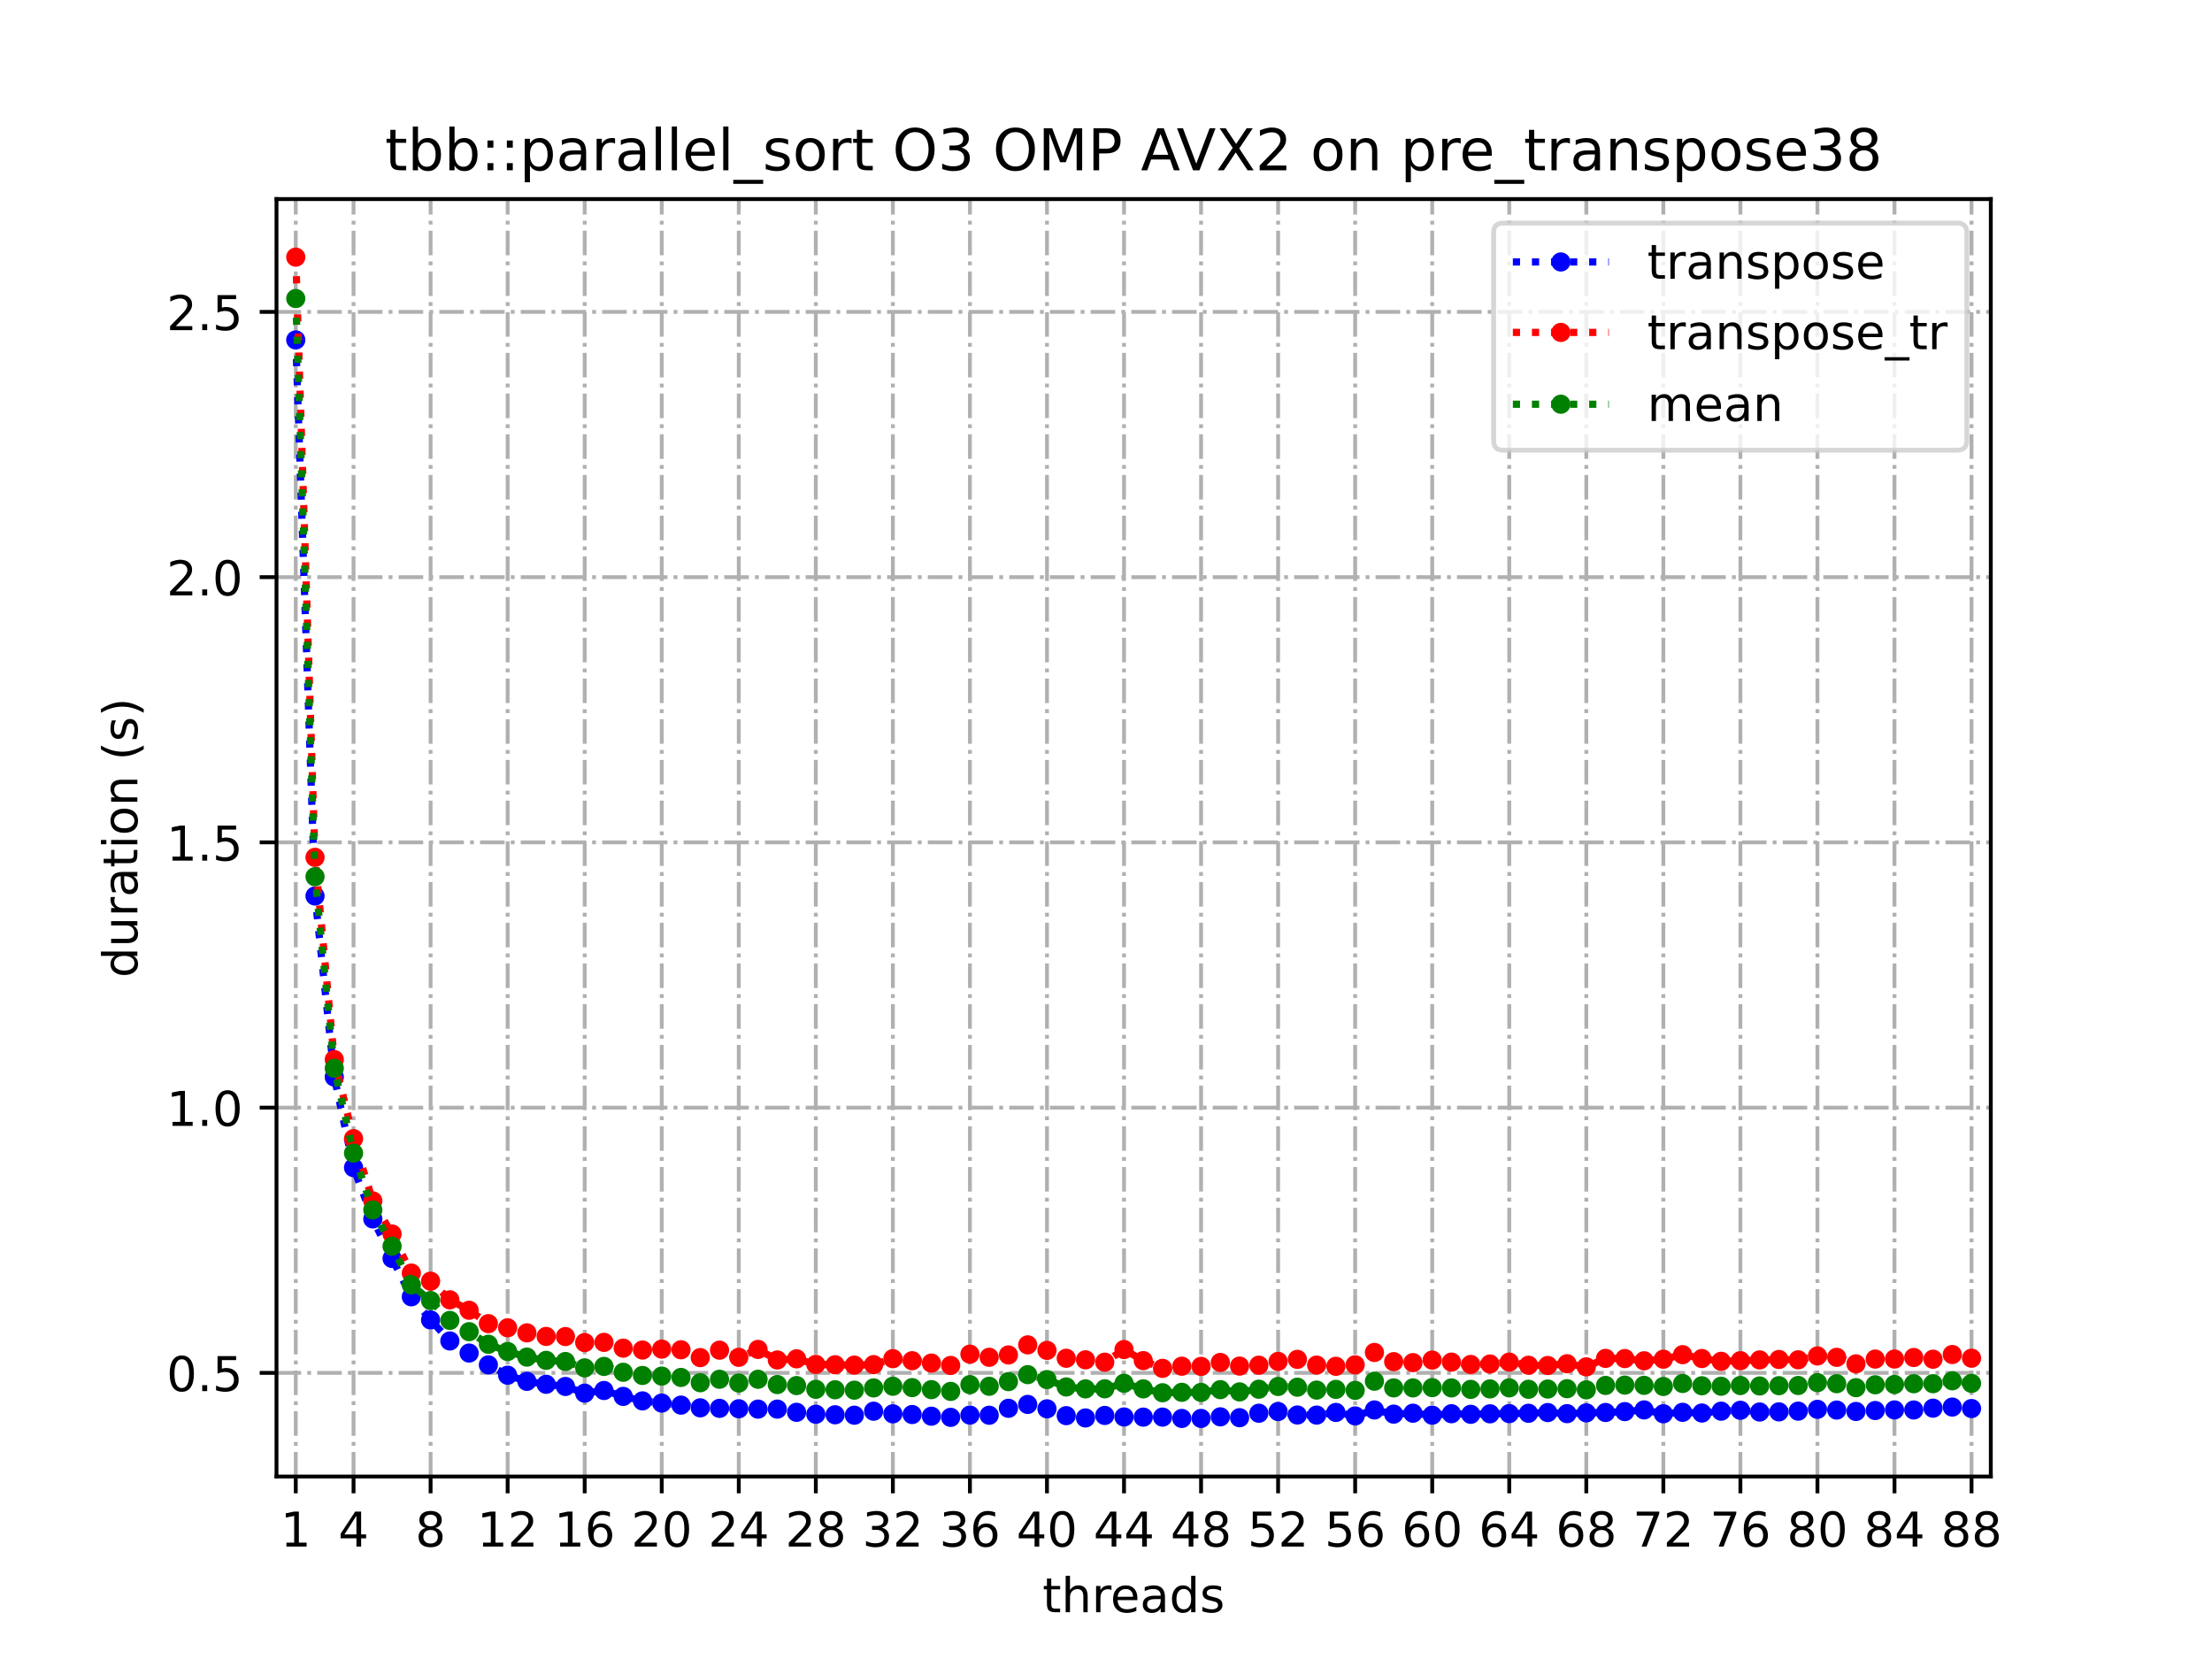 <?xml version="1.0" encoding="utf-8" standalone="no"?>
<!DOCTYPE svg PUBLIC "-//W3C//DTD SVG 1.1//EN"
  "http://www.w3.org/Graphics/SVG/1.1/DTD/svg11.dtd">
<!-- Created with matplotlib (https://matplotlib.org/) -->
<svg height="345.6pt" version="1.1" viewBox="0 0 460.8 345.6" width="460.8pt" xmlns="http://www.w3.org/2000/svg" xmlns:xlink="http://www.w3.org/1999/xlink">
 <defs>
  <style type="text/css">
*{stroke-linecap:butt;stroke-linejoin:round;}
  </style>
 </defs>
 <g id="figure_1">
  <g id="patch_1">
   <path d="M 0 345.6 
L 460.8 345.6 
L 460.8 0 
L 0 0 
z
" style="fill:#ffffff;"/>
  </g>
  <g id="axes_1">
   <g id="patch_2">
    <path d="M 57.6 307.584 
L 414.72 307.584 
L 414.72 41.472 
L 57.6 41.472 
z
" style="fill:#ffffff;"/>
   </g>
   <g id="matplotlib.axis_1">
    <g id="xtick_1">
     <g id="line2d_1">
      <path clip-path="url(#p0c0cea83d0)" d="M 61.613 307.584 
L 61.613 41.472 
" style="fill:none;stroke:#b0b0b0;stroke-dasharray:5.12,1.28,0.8,1.28;stroke-dashoffset:0;stroke-width:0.8;"/>
     </g>
     <g id="line2d_2">
      <defs>
       <path d="M 0 0 
L 0 3.5 
" id="meba1650afa" style="stroke:#000000;stroke-width:0.8;"/>
      </defs>
      <g>
       <use style="stroke:#000000;stroke-width:0.8;" x="61.613" xlink:href="#meba1650afa" y="307.584"/>
      </g>
     </g>
     <g id="text_1">
      <!-- 1 -->
      <defs>
       <path d="M 12.406 8.297 
L 28.516 8.297 
L 28.516 63.922 
L 10.984 60.406 
L 10.984 69.391 
L 28.422 72.906 
L 38.281 72.906 
L 38.281 8.297 
L 54.391 8.297 
L 54.391 0 
L 12.406 0 
z
" id="DejaVuSans-49"/>
      </defs>
      <g transform="translate(58.431 322.182)scale(0.1 -0.1)">
       <use xlink:href="#DejaVuSans-49"/>
      </g>
     </g>
    </g>
    <g id="xtick_2">
     <g id="line2d_3">
      <path clip-path="url(#p0c0cea83d0)" d="M 73.65 307.584 
L 73.65 41.472 
" style="fill:none;stroke:#b0b0b0;stroke-dasharray:5.12,1.28,0.8,1.28;stroke-dashoffset:0;stroke-width:0.8;"/>
     </g>
     <g id="line2d_4">
      <g>
       <use style="stroke:#000000;stroke-width:0.8;" x="73.65" xlink:href="#meba1650afa" y="307.584"/>
      </g>
     </g>
     <g id="text_2">
      <!-- 4 -->
      <defs>
       <path d="M 37.797 64.312 
L 12.891 25.391 
L 37.797 25.391 
z
M 35.203 72.906 
L 47.609 72.906 
L 47.609 25.391 
L 58.016 25.391 
L 58.016 17.188 
L 47.609 17.188 
L 47.609 0 
L 37.797 0 
L 37.797 17.188 
L 4.891 17.188 
L 4.891 26.703 
z
" id="DejaVuSans-52"/>
      </defs>
      <g transform="translate(70.469 322.182)scale(0.1 -0.1)">
       <use xlink:href="#DejaVuSans-52"/>
      </g>
     </g>
    </g>
    <g id="xtick_3">
     <g id="line2d_5">
      <path clip-path="url(#p0c0cea83d0)" d="M 89.701 307.584 
L 89.701 41.472 
" style="fill:none;stroke:#b0b0b0;stroke-dasharray:5.12,1.28,0.8,1.28;stroke-dashoffset:0;stroke-width:0.8;"/>
     </g>
     <g id="line2d_6">
      <g>
       <use style="stroke:#000000;stroke-width:0.8;" x="89.701" xlink:href="#meba1650afa" y="307.584"/>
      </g>
     </g>
     <g id="text_3">
      <!-- 8 -->
      <defs>
       <path d="M 31.781 34.625 
Q 24.75 34.625 20.719 30.859 
Q 16.703 27.094 16.703 20.516 
Q 16.703 13.922 20.719 10.156 
Q 24.75 6.391 31.781 6.391 
Q 38.812 6.391 42.859 10.172 
Q 46.922 13.969 46.922 20.516 
Q 46.922 27.094 42.891 30.859 
Q 38.875 34.625 31.781 34.625 
z
M 21.922 38.812 
Q 15.578 40.375 12.031 44.719 
Q 8.5 49.078 8.5 55.328 
Q 8.5 64.062 14.719 69.141 
Q 20.953 74.219 31.781 74.219 
Q 42.672 74.219 48.875 69.141 
Q 55.078 64.062 55.078 55.328 
Q 55.078 49.078 51.531 44.719 
Q 48 40.375 41.703 38.812 
Q 48.828 37.156 52.797 32.312 
Q 56.781 27.484 56.781 20.516 
Q 56.781 9.906 50.312 4.234 
Q 43.844 -1.422 31.781 -1.422 
Q 19.734 -1.422 13.25 4.234 
Q 6.781 9.906 6.781 20.516 
Q 6.781 27.484 10.781 32.312 
Q 14.797 37.156 21.922 38.812 
z
M 18.312 54.391 
Q 18.312 48.734 21.844 45.562 
Q 25.391 42.391 31.781 42.391 
Q 38.141 42.391 41.719 45.562 
Q 45.312 48.734 45.312 54.391 
Q 45.312 60.062 41.719 63.234 
Q 38.141 66.406 31.781 66.406 
Q 25.391 66.406 21.844 63.234 
Q 18.312 60.062 18.312 54.391 
z
" id="DejaVuSans-56"/>
      </defs>
      <g transform="translate(86.519 322.182)scale(0.1 -0.1)">
       <use xlink:href="#DejaVuSans-56"/>
      </g>
     </g>
    </g>
    <g id="xtick_4">
     <g id="line2d_7">
      <path clip-path="url(#p0c0cea83d0)" d="M 105.751 307.584 
L 105.751 41.472 
" style="fill:none;stroke:#b0b0b0;stroke-dasharray:5.12,1.28,0.8,1.28;stroke-dashoffset:0;stroke-width:0.8;"/>
     </g>
     <g id="line2d_8">
      <g>
       <use style="stroke:#000000;stroke-width:0.8;" x="105.751" xlink:href="#meba1650afa" y="307.584"/>
      </g>
     </g>
     <g id="text_4">
      <!-- 12 -->
      <defs>
       <path d="M 19.188 8.297 
L 53.609 8.297 
L 53.609 0 
L 7.328 0 
L 7.328 8.297 
Q 12.938 14.109 22.625 23.891 
Q 32.328 33.688 34.812 36.531 
Q 39.547 41.844 41.422 45.531 
Q 43.312 49.219 43.312 52.781 
Q 43.312 58.594 39.234 62.25 
Q 35.156 65.922 28.609 65.922 
Q 23.969 65.922 18.812 64.312 
Q 13.672 62.703 7.812 59.422 
L 7.812 69.391 
Q 13.766 71.781 18.938 73 
Q 24.125 74.219 28.422 74.219 
Q 39.75 74.219 46.484 68.547 
Q 53.219 62.891 53.219 53.422 
Q 53.219 48.922 51.531 44.891 
Q 49.859 40.875 45.406 35.406 
Q 44.188 33.984 37.641 27.219 
Q 31.109 20.453 19.188 8.297 
z
" id="DejaVuSans-50"/>
      </defs>
      <g transform="translate(99.389 322.182)scale(0.1 -0.1)">
       <use xlink:href="#DejaVuSans-49"/>
       <use x="63.623" xlink:href="#DejaVuSans-50"/>
      </g>
     </g>
    </g>
    <g id="xtick_5">
     <g id="line2d_9">
      <path clip-path="url(#p0c0cea83d0)" d="M 121.801 307.584 
L 121.801 41.472 
" style="fill:none;stroke:#b0b0b0;stroke-dasharray:5.12,1.28,0.8,1.28;stroke-dashoffset:0;stroke-width:0.8;"/>
     </g>
     <g id="line2d_10">
      <g>
       <use style="stroke:#000000;stroke-width:0.8;" x="121.801" xlink:href="#meba1650afa" y="307.584"/>
      </g>
     </g>
     <g id="text_5">
      <!-- 16 -->
      <defs>
       <path d="M 33.016 40.375 
Q 26.375 40.375 22.484 35.828 
Q 18.609 31.297 18.609 23.391 
Q 18.609 15.531 22.484 10.953 
Q 26.375 6.391 33.016 6.391 
Q 39.656 6.391 43.531 10.953 
Q 47.406 15.531 47.406 23.391 
Q 47.406 31.297 43.531 35.828 
Q 39.656 40.375 33.016 40.375 
z
M 52.594 71.297 
L 52.594 62.312 
Q 48.875 64.062 45.094 64.984 
Q 41.312 65.922 37.594 65.922 
Q 27.828 65.922 22.672 59.328 
Q 17.531 52.734 16.797 39.406 
Q 19.672 43.656 24.016 45.922 
Q 28.375 48.188 33.594 48.188 
Q 44.578 48.188 50.953 41.516 
Q 57.328 34.859 57.328 23.391 
Q 57.328 12.156 50.688 5.359 
Q 44.047 -1.422 33.016 -1.422 
Q 20.359 -1.422 13.672 8.266 
Q 6.984 17.969 6.984 36.375 
Q 6.984 53.656 15.188 63.938 
Q 23.391 74.219 37.203 74.219 
Q 40.922 74.219 44.703 73.484 
Q 48.484 72.75 52.594 71.297 
z
" id="DejaVuSans-54"/>
      </defs>
      <g transform="translate(115.439 322.182)scale(0.1 -0.1)">
       <use xlink:href="#DejaVuSans-49"/>
       <use x="63.623" xlink:href="#DejaVuSans-54"/>
      </g>
     </g>
    </g>
    <g id="xtick_6">
     <g id="line2d_11">
      <path clip-path="url(#p0c0cea83d0)" d="M 137.852 307.584 
L 137.852 41.472 
" style="fill:none;stroke:#b0b0b0;stroke-dasharray:5.12,1.28,0.8,1.28;stroke-dashoffset:0;stroke-width:0.8;"/>
     </g>
     <g id="line2d_12">
      <g>
       <use style="stroke:#000000;stroke-width:0.8;" x="137.852" xlink:href="#meba1650afa" y="307.584"/>
      </g>
     </g>
     <g id="text_6">
      <!-- 20 -->
      <defs>
       <path d="M 31.781 66.406 
Q 24.172 66.406 20.328 58.906 
Q 16.5 51.422 16.5 36.375 
Q 16.5 21.391 20.328 13.891 
Q 24.172 6.391 31.781 6.391 
Q 39.453 6.391 43.281 13.891 
Q 47.125 21.391 47.125 36.375 
Q 47.125 51.422 43.281 58.906 
Q 39.453 66.406 31.781 66.406 
z
M 31.781 74.219 
Q 44.047 74.219 50.516 64.516 
Q 56.984 54.828 56.984 36.375 
Q 56.984 17.969 50.516 8.266 
Q 44.047 -1.422 31.781 -1.422 
Q 19.531 -1.422 13.062 8.266 
Q 6.594 17.969 6.594 36.375 
Q 6.594 54.828 13.062 64.516 
Q 19.531 74.219 31.781 74.219 
z
" id="DejaVuSans-48"/>
      </defs>
      <g transform="translate(131.489 322.182)scale(0.1 -0.1)">
       <use xlink:href="#DejaVuSans-50"/>
       <use x="63.623" xlink:href="#DejaVuSans-48"/>
      </g>
     </g>
    </g>
    <g id="xtick_7">
     <g id="line2d_13">
      <path clip-path="url(#p0c0cea83d0)" d="M 153.902 307.584 
L 153.902 41.472 
" style="fill:none;stroke:#b0b0b0;stroke-dasharray:5.12,1.28,0.8,1.28;stroke-dashoffset:0;stroke-width:0.8;"/>
     </g>
     <g id="line2d_14">
      <g>
       <use style="stroke:#000000;stroke-width:0.8;" x="153.902" xlink:href="#meba1650afa" y="307.584"/>
      </g>
     </g>
     <g id="text_7">
      <!-- 24 -->
      <g transform="translate(147.54 322.182)scale(0.1 -0.1)">
       <use xlink:href="#DejaVuSans-50"/>
       <use x="63.623" xlink:href="#DejaVuSans-52"/>
      </g>
     </g>
    </g>
    <g id="xtick_8">
     <g id="line2d_15">
      <path clip-path="url(#p0c0cea83d0)" d="M 169.952 307.584 
L 169.952 41.472 
" style="fill:none;stroke:#b0b0b0;stroke-dasharray:5.12,1.28,0.8,1.28;stroke-dashoffset:0;stroke-width:0.8;"/>
     </g>
     <g id="line2d_16">
      <g>
       <use style="stroke:#000000;stroke-width:0.8;" x="169.952" xlink:href="#meba1650afa" y="307.584"/>
      </g>
     </g>
     <g id="text_8">
      <!-- 28 -->
      <g transform="translate(163.59 322.182)scale(0.1 -0.1)">
       <use xlink:href="#DejaVuSans-50"/>
       <use x="63.623" xlink:href="#DejaVuSans-56"/>
      </g>
     </g>
    </g>
    <g id="xtick_9">
     <g id="line2d_17">
      <path clip-path="url(#p0c0cea83d0)" d="M 186.003 307.584 
L 186.003 41.472 
" style="fill:none;stroke:#b0b0b0;stroke-dasharray:5.12,1.28,0.8,1.28;stroke-dashoffset:0;stroke-width:0.8;"/>
     </g>
     <g id="line2d_18">
      <g>
       <use style="stroke:#000000;stroke-width:0.8;" x="186.003" xlink:href="#meba1650afa" y="307.584"/>
      </g>
     </g>
     <g id="text_9">
      <!-- 32 -->
      <defs>
       <path d="M 40.578 39.312 
Q 47.656 37.797 51.625 33 
Q 55.609 28.219 55.609 21.188 
Q 55.609 10.406 48.188 4.484 
Q 40.766 -1.422 27.094 -1.422 
Q 22.516 -1.422 17.656 -0.516 
Q 12.797 0.391 7.625 2.203 
L 7.625 11.719 
Q 11.719 9.328 16.594 8.109 
Q 21.484 6.891 26.812 6.891 
Q 36.078 6.891 40.938 10.547 
Q 45.797 14.203 45.797 21.188 
Q 45.797 27.641 41.281 31.266 
Q 36.766 34.906 28.719 34.906 
L 20.219 34.906 
L 20.219 43.016 
L 29.109 43.016 
Q 36.375 43.016 40.234 45.922 
Q 44.094 48.828 44.094 54.297 
Q 44.094 59.906 40.109 62.906 
Q 36.141 65.922 28.719 65.922 
Q 24.656 65.922 20.016 65.031 
Q 15.375 64.156 9.812 62.312 
L 9.812 71.094 
Q 15.438 72.656 20.344 73.438 
Q 25.25 74.219 29.594 74.219 
Q 40.828 74.219 47.359 69.109 
Q 53.906 64.016 53.906 55.328 
Q 53.906 49.266 50.438 45.094 
Q 46.969 40.922 40.578 39.312 
z
" id="DejaVuSans-51"/>
      </defs>
      <g transform="translate(179.64 322.182)scale(0.1 -0.1)">
       <use xlink:href="#DejaVuSans-51"/>
       <use x="63.623" xlink:href="#DejaVuSans-50"/>
      </g>
     </g>
    </g>
    <g id="xtick_10">
     <g id="line2d_19">
      <path clip-path="url(#p0c0cea83d0)" d="M 202.053 307.584 
L 202.053 41.472 
" style="fill:none;stroke:#b0b0b0;stroke-dasharray:5.12,1.28,0.8,1.28;stroke-dashoffset:0;stroke-width:0.8;"/>
     </g>
     <g id="line2d_20">
      <g>
       <use style="stroke:#000000;stroke-width:0.8;" x="202.053" xlink:href="#meba1650afa" y="307.584"/>
      </g>
     </g>
     <g id="text_10">
      <!-- 36 -->
      <g transform="translate(195.691 322.182)scale(0.1 -0.1)">
       <use xlink:href="#DejaVuSans-51"/>
       <use x="63.623" xlink:href="#DejaVuSans-54"/>
      </g>
     </g>
    </g>
    <g id="xtick_11">
     <g id="line2d_21">
      <path clip-path="url(#p0c0cea83d0)" d="M 218.103 307.584 
L 218.103 41.472 
" style="fill:none;stroke:#b0b0b0;stroke-dasharray:5.12,1.28,0.8,1.28;stroke-dashoffset:0;stroke-width:0.8;"/>
     </g>
     <g id="line2d_22">
      <g>
       <use style="stroke:#000000;stroke-width:0.8;" x="218.103" xlink:href="#meba1650afa" y="307.584"/>
      </g>
     </g>
     <g id="text_11">
      <!-- 40 -->
      <g transform="translate(211.741 322.182)scale(0.1 -0.1)">
       <use xlink:href="#DejaVuSans-52"/>
       <use x="63.623" xlink:href="#DejaVuSans-48"/>
      </g>
     </g>
    </g>
    <g id="xtick_12">
     <g id="line2d_23">
      <path clip-path="url(#p0c0cea83d0)" d="M 234.154 307.584 
L 234.154 41.472 
" style="fill:none;stroke:#b0b0b0;stroke-dasharray:5.12,1.28,0.8,1.28;stroke-dashoffset:0;stroke-width:0.8;"/>
     </g>
     <g id="line2d_24">
      <g>
       <use style="stroke:#000000;stroke-width:0.8;" x="234.154" xlink:href="#meba1650afa" y="307.584"/>
      </g>
     </g>
     <g id="text_12">
      <!-- 44 -->
      <g transform="translate(227.791 322.182)scale(0.1 -0.1)">
       <use xlink:href="#DejaVuSans-52"/>
       <use x="63.623" xlink:href="#DejaVuSans-52"/>
      </g>
     </g>
    </g>
    <g id="xtick_13">
     <g id="line2d_25">
      <path clip-path="url(#p0c0cea83d0)" d="M 250.204 307.584 
L 250.204 41.472 
" style="fill:none;stroke:#b0b0b0;stroke-dasharray:5.12,1.28,0.8,1.28;stroke-dashoffset:0;stroke-width:0.8;"/>
     </g>
     <g id="line2d_26">
      <g>
       <use style="stroke:#000000;stroke-width:0.8;" x="250.204" xlink:href="#meba1650afa" y="307.584"/>
      </g>
     </g>
     <g id="text_13">
      <!-- 48 -->
      <g transform="translate(243.842 322.182)scale(0.1 -0.1)">
       <use xlink:href="#DejaVuSans-52"/>
       <use x="63.623" xlink:href="#DejaVuSans-56"/>
      </g>
     </g>
    </g>
    <g id="xtick_14">
     <g id="line2d_27">
      <path clip-path="url(#p0c0cea83d0)" d="M 266.254 307.584 
L 266.254 41.472 
" style="fill:none;stroke:#b0b0b0;stroke-dasharray:5.12,1.28,0.8,1.28;stroke-dashoffset:0;stroke-width:0.8;"/>
     </g>
     <g id="line2d_28">
      <g>
       <use style="stroke:#000000;stroke-width:0.8;" x="266.254" xlink:href="#meba1650afa" y="307.584"/>
      </g>
     </g>
     <g id="text_14">
      <!-- 52 -->
      <defs>
       <path d="M 10.797 72.906 
L 49.516 72.906 
L 49.516 64.594 
L 19.828 64.594 
L 19.828 46.734 
Q 21.969 47.469 24.109 47.828 
Q 26.266 48.188 28.422 48.188 
Q 40.625 48.188 47.75 41.5 
Q 54.891 34.812 54.891 23.391 
Q 54.891 11.625 47.562 5.094 
Q 40.234 -1.422 26.906 -1.422 
Q 22.312 -1.422 17.547 -0.641 
Q 12.797 0.141 7.719 1.703 
L 7.719 11.625 
Q 12.109 9.234 16.797 8.062 
Q 21.484 6.891 26.703 6.891 
Q 35.156 6.891 40.078 11.328 
Q 45.016 15.766 45.016 23.391 
Q 45.016 31 40.078 35.438 
Q 35.156 39.891 26.703 39.891 
Q 22.75 39.891 18.812 39.016 
Q 14.891 38.141 10.797 36.281 
z
" id="DejaVuSans-53"/>
      </defs>
      <g transform="translate(259.892 322.182)scale(0.1 -0.1)">
       <use xlink:href="#DejaVuSans-53"/>
       <use x="63.623" xlink:href="#DejaVuSans-50"/>
      </g>
     </g>
    </g>
    <g id="xtick_15">
     <g id="line2d_29">
      <path clip-path="url(#p0c0cea83d0)" d="M 282.305 307.584 
L 282.305 41.472 
" style="fill:none;stroke:#b0b0b0;stroke-dasharray:5.12,1.28,0.8,1.28;stroke-dashoffset:0;stroke-width:0.8;"/>
     </g>
     <g id="line2d_30">
      <g>
       <use style="stroke:#000000;stroke-width:0.8;" x="282.305" xlink:href="#meba1650afa" y="307.584"/>
      </g>
     </g>
     <g id="text_15">
      <!-- 56 -->
      <g transform="translate(275.942 322.182)scale(0.1 -0.1)">
       <use xlink:href="#DejaVuSans-53"/>
       <use x="63.623" xlink:href="#DejaVuSans-54"/>
      </g>
     </g>
    </g>
    <g id="xtick_16">
     <g id="line2d_31">
      <path clip-path="url(#p0c0cea83d0)" d="M 298.355 307.584 
L 298.355 41.472 
" style="fill:none;stroke:#b0b0b0;stroke-dasharray:5.12,1.28,0.8,1.28;stroke-dashoffset:0;stroke-width:0.8;"/>
     </g>
     <g id="line2d_32">
      <g>
       <use style="stroke:#000000;stroke-width:0.8;" x="298.355" xlink:href="#meba1650afa" y="307.584"/>
      </g>
     </g>
     <g id="text_16">
      <!-- 60 -->
      <g transform="translate(291.993 322.182)scale(0.1 -0.1)">
       <use xlink:href="#DejaVuSans-54"/>
       <use x="63.623" xlink:href="#DejaVuSans-48"/>
      </g>
     </g>
    </g>
    <g id="xtick_17">
     <g id="line2d_33">
      <path clip-path="url(#p0c0cea83d0)" d="M 314.405 307.584 
L 314.405 41.472 
" style="fill:none;stroke:#b0b0b0;stroke-dasharray:5.12,1.28,0.8,1.28;stroke-dashoffset:0;stroke-width:0.8;"/>
     </g>
     <g id="line2d_34">
      <g>
       <use style="stroke:#000000;stroke-width:0.8;" x="314.405" xlink:href="#meba1650afa" y="307.584"/>
      </g>
     </g>
     <g id="text_17">
      <!-- 64 -->
      <g transform="translate(308.043 322.182)scale(0.1 -0.1)">
       <use xlink:href="#DejaVuSans-54"/>
       <use x="63.623" xlink:href="#DejaVuSans-52"/>
      </g>
     </g>
    </g>
    <g id="xtick_18">
     <g id="line2d_35">
      <path clip-path="url(#p0c0cea83d0)" d="M 330.456 307.584 
L 330.456 41.472 
" style="fill:none;stroke:#b0b0b0;stroke-dasharray:5.12,1.28,0.8,1.28;stroke-dashoffset:0;stroke-width:0.8;"/>
     </g>
     <g id="line2d_36">
      <g>
       <use style="stroke:#000000;stroke-width:0.8;" x="330.456" xlink:href="#meba1650afa" y="307.584"/>
      </g>
     </g>
     <g id="text_18">
      <!-- 68 -->
      <g transform="translate(324.093 322.182)scale(0.1 -0.1)">
       <use xlink:href="#DejaVuSans-54"/>
       <use x="63.623" xlink:href="#DejaVuSans-56"/>
      </g>
     </g>
    </g>
    <g id="xtick_19">
     <g id="line2d_37">
      <path clip-path="url(#p0c0cea83d0)" d="M 346.506 307.584 
L 346.506 41.472 
" style="fill:none;stroke:#b0b0b0;stroke-dasharray:5.12,1.28,0.8,1.28;stroke-dashoffset:0;stroke-width:0.8;"/>
     </g>
     <g id="line2d_38">
      <g>
       <use style="stroke:#000000;stroke-width:0.8;" x="346.506" xlink:href="#meba1650afa" y="307.584"/>
      </g>
     </g>
     <g id="text_19">
      <!-- 72 -->
      <defs>
       <path d="M 8.203 72.906 
L 55.078 72.906 
L 55.078 68.703 
L 28.609 0 
L 18.312 0 
L 43.219 64.594 
L 8.203 64.594 
z
" id="DejaVuSans-55"/>
      </defs>
      <g transform="translate(340.144 322.182)scale(0.1 -0.1)">
       <use xlink:href="#DejaVuSans-55"/>
       <use x="63.623" xlink:href="#DejaVuSans-50"/>
      </g>
     </g>
    </g>
    <g id="xtick_20">
     <g id="line2d_39">
      <path clip-path="url(#p0c0cea83d0)" d="M 362.556 307.584 
L 362.556 41.472 
" style="fill:none;stroke:#b0b0b0;stroke-dasharray:5.12,1.28,0.8,1.28;stroke-dashoffset:0;stroke-width:0.8;"/>
     </g>
     <g id="line2d_40">
      <g>
       <use style="stroke:#000000;stroke-width:0.8;" x="362.556" xlink:href="#meba1650afa" y="307.584"/>
      </g>
     </g>
     <g id="text_20">
      <!-- 76 -->
      <g transform="translate(356.194 322.182)scale(0.1 -0.1)">
       <use xlink:href="#DejaVuSans-55"/>
       <use x="63.623" xlink:href="#DejaVuSans-54"/>
      </g>
     </g>
    </g>
    <g id="xtick_21">
     <g id="line2d_41">
      <path clip-path="url(#p0c0cea83d0)" d="M 378.607 307.584 
L 378.607 41.472 
" style="fill:none;stroke:#b0b0b0;stroke-dasharray:5.12,1.28,0.8,1.28;stroke-dashoffset:0;stroke-width:0.8;"/>
     </g>
     <g id="line2d_42">
      <g>
       <use style="stroke:#000000;stroke-width:0.8;" x="378.607" xlink:href="#meba1650afa" y="307.584"/>
      </g>
     </g>
     <g id="text_21">
      <!-- 80 -->
      <g transform="translate(372.244 322.182)scale(0.1 -0.1)">
       <use xlink:href="#DejaVuSans-56"/>
       <use x="63.623" xlink:href="#DejaVuSans-48"/>
      </g>
     </g>
    </g>
    <g id="xtick_22">
     <g id="line2d_43">
      <path clip-path="url(#p0c0cea83d0)" d="M 394.657 307.584 
L 394.657 41.472 
" style="fill:none;stroke:#b0b0b0;stroke-dasharray:5.12,1.28,0.8,1.28;stroke-dashoffset:0;stroke-width:0.8;"/>
     </g>
     <g id="line2d_44">
      <g>
       <use style="stroke:#000000;stroke-width:0.8;" x="394.657" xlink:href="#meba1650afa" y="307.584"/>
      </g>
     </g>
     <g id="text_22">
      <!-- 84 -->
      <g transform="translate(388.295 322.182)scale(0.1 -0.1)">
       <use xlink:href="#DejaVuSans-56"/>
       <use x="63.623" xlink:href="#DejaVuSans-52"/>
      </g>
     </g>
    </g>
    <g id="xtick_23">
     <g id="line2d_45">
      <path clip-path="url(#p0c0cea83d0)" d="M 410.707 307.584 
L 410.707 41.472 
" style="fill:none;stroke:#b0b0b0;stroke-dasharray:5.12,1.28,0.8,1.28;stroke-dashoffset:0;stroke-width:0.8;"/>
     </g>
     <g id="line2d_46">
      <g>
       <use style="stroke:#000000;stroke-width:0.8;" x="410.707" xlink:href="#meba1650afa" y="307.584"/>
      </g>
     </g>
     <g id="text_23">
      <!-- 88 -->
      <g transform="translate(404.345 322.182)scale(0.1 -0.1)">
       <use xlink:href="#DejaVuSans-56"/>
       <use x="63.623" xlink:href="#DejaVuSans-56"/>
      </g>
     </g>
    </g>
    <g id="text_24">
     <!-- threads -->
     <defs>
      <path d="M 18.312 70.219 
L 18.312 54.688 
L 36.812 54.688 
L 36.812 47.703 
L 18.312 47.703 
L 18.312 18.016 
Q 18.312 11.328 20.141 9.422 
Q 21.969 7.516 27.594 7.516 
L 36.812 7.516 
L 36.812 0 
L 27.594 0 
Q 17.188 0 13.234 3.875 
Q 9.281 7.766 9.281 18.016 
L 9.281 47.703 
L 2.688 47.703 
L 2.688 54.688 
L 9.281 54.688 
L 9.281 70.219 
z
" id="DejaVuSans-116"/>
      <path d="M 54.891 33.016 
L 54.891 0 
L 45.906 0 
L 45.906 32.719 
Q 45.906 40.484 42.875 44.328 
Q 39.844 48.188 33.797 48.188 
Q 26.516 48.188 22.312 43.547 
Q 18.109 38.922 18.109 30.906 
L 18.109 0 
L 9.078 0 
L 9.078 75.984 
L 18.109 75.984 
L 18.109 46.188 
Q 21.344 51.125 25.703 53.562 
Q 30.078 56 35.797 56 
Q 45.219 56 50.047 50.172 
Q 54.891 44.344 54.891 33.016 
z
" id="DejaVuSans-104"/>
      <path d="M 41.109 46.297 
Q 39.594 47.172 37.812 47.578 
Q 36.031 48 33.891 48 
Q 26.266 48 22.188 43.047 
Q 18.109 38.094 18.109 28.812 
L 18.109 0 
L 9.078 0 
L 9.078 54.688 
L 18.109 54.688 
L 18.109 46.188 
Q 20.953 51.172 25.484 53.578 
Q 30.031 56 36.531 56 
Q 37.453 56 38.578 55.875 
Q 39.703 55.766 41.062 55.516 
z
" id="DejaVuSans-114"/>
      <path d="M 56.203 29.594 
L 56.203 25.203 
L 14.891 25.203 
Q 15.484 15.922 20.484 11.062 
Q 25.484 6.203 34.422 6.203 
Q 39.594 6.203 44.453 7.469 
Q 49.312 8.734 54.109 11.281 
L 54.109 2.781 
Q 49.266 0.734 44.188 -0.344 
Q 39.109 -1.422 33.891 -1.422 
Q 20.797 -1.422 13.156 6.188 
Q 5.516 13.812 5.516 26.812 
Q 5.516 40.234 12.766 48.109 
Q 20.016 56 32.328 56 
Q 43.359 56 49.781 48.891 
Q 56.203 41.797 56.203 29.594 
z
M 47.219 32.234 
Q 47.125 39.594 43.094 43.984 
Q 39.062 48.391 32.422 48.391 
Q 24.906 48.391 20.391 44.141 
Q 15.875 39.891 15.188 32.172 
z
" id="DejaVuSans-101"/>
      <path d="M 34.281 27.484 
Q 23.391 27.484 19.188 25 
Q 14.984 22.516 14.984 16.5 
Q 14.984 11.719 18.141 8.906 
Q 21.297 6.109 26.703 6.109 
Q 34.188 6.109 38.703 11.406 
Q 43.219 16.703 43.219 25.484 
L 43.219 27.484 
z
M 52.203 31.203 
L 52.203 0 
L 43.219 0 
L 43.219 8.297 
Q 40.141 3.328 35.547 0.953 
Q 30.953 -1.422 24.312 -1.422 
Q 15.922 -1.422 10.953 3.297 
Q 6 8.016 6 15.922 
Q 6 25.141 12.172 29.828 
Q 18.359 34.516 30.609 34.516 
L 43.219 34.516 
L 43.219 35.406 
Q 43.219 41.609 39.141 45 
Q 35.062 48.391 27.688 48.391 
Q 23 48.391 18.547 47.266 
Q 14.109 46.141 10.016 43.891 
L 10.016 52.203 
Q 14.938 54.109 19.578 55.047 
Q 24.219 56 28.609 56 
Q 40.484 56 46.344 49.844 
Q 52.203 43.703 52.203 31.203 
z
" id="DejaVuSans-97"/>
      <path d="M 45.406 46.391 
L 45.406 75.984 
L 54.391 75.984 
L 54.391 0 
L 45.406 0 
L 45.406 8.203 
Q 42.578 3.328 38.25 0.953 
Q 33.938 -1.422 27.875 -1.422 
Q 17.969 -1.422 11.734 6.484 
Q 5.516 14.406 5.516 27.297 
Q 5.516 40.188 11.734 48.094 
Q 17.969 56 27.875 56 
Q 33.938 56 38.25 53.625 
Q 42.578 51.266 45.406 46.391 
z
M 14.797 27.297 
Q 14.797 17.391 18.875 11.75 
Q 22.953 6.109 30.078 6.109 
Q 37.203 6.109 41.297 11.75 
Q 45.406 17.391 45.406 27.297 
Q 45.406 37.203 41.297 42.844 
Q 37.203 48.484 30.078 48.484 
Q 22.953 48.484 18.875 42.844 
Q 14.797 37.203 14.797 27.297 
z
" id="DejaVuSans-100"/>
      <path d="M 44.281 53.078 
L 44.281 44.578 
Q 40.484 46.531 36.375 47.5 
Q 32.281 48.484 27.875 48.484 
Q 21.188 48.484 17.844 46.438 
Q 14.5 44.391 14.5 40.281 
Q 14.5 37.156 16.891 35.375 
Q 19.281 33.594 26.516 31.984 
L 29.594 31.297 
Q 39.156 29.25 43.188 25.516 
Q 47.219 21.781 47.219 15.094 
Q 47.219 7.469 41.188 3.016 
Q 35.156 -1.422 24.609 -1.422 
Q 20.219 -1.422 15.453 -0.562 
Q 10.688 0.297 5.422 2 
L 5.422 11.281 
Q 10.406 8.688 15.234 7.391 
Q 20.062 6.109 24.812 6.109 
Q 31.156 6.109 34.562 8.281 
Q 37.984 10.453 37.984 14.406 
Q 37.984 18.062 35.516 20.016 
Q 33.062 21.969 24.703 23.781 
L 21.578 24.516 
Q 13.234 26.266 9.516 29.906 
Q 5.812 33.547 5.812 39.891 
Q 5.812 47.609 11.281 51.797 
Q 16.75 56 26.812 56 
Q 31.781 56 36.172 55.266 
Q 40.578 54.547 44.281 53.078 
z
" id="DejaVuSans-115"/>
     </defs>
     <g transform="translate(217.169 335.861)scale(0.1 -0.1)">
      <use xlink:href="#DejaVuSans-116"/>
      <use x="39.209" xlink:href="#DejaVuSans-104"/>
      <use x="102.588" xlink:href="#DejaVuSans-114"/>
      <use x="141.451" xlink:href="#DejaVuSans-101"/>
      <use x="202.975" xlink:href="#DejaVuSans-97"/>
      <use x="264.254" xlink:href="#DejaVuSans-100"/>
      <use x="327.73" xlink:href="#DejaVuSans-115"/>
     </g>
    </g>
   </g>
   <g id="matplotlib.axis_2">
    <g id="ytick_1">
     <g id="line2d_47">
      <path clip-path="url(#p0c0cea83d0)" d="M 57.6 285.996 
L 414.72 285.996 
" style="fill:none;stroke:#b0b0b0;stroke-dasharray:5.12,1.28,0.8,1.28;stroke-dashoffset:0;stroke-width:0.8;"/>
     </g>
     <g id="line2d_48">
      <defs>
       <path d="M 0 0 
L -3.5 0 
" id="m7f87103fab" style="stroke:#000000;stroke-width:0.8;"/>
      </defs>
      <g>
       <use style="stroke:#000000;stroke-width:0.8;" x="57.6" xlink:href="#m7f87103fab" y="285.996"/>
      </g>
     </g>
     <g id="text_25">
      <!-- 0.5 -->
      <defs>
       <path d="M 10.688 12.406 
L 21 12.406 
L 21 0 
L 10.688 0 
z
" id="DejaVuSans-46"/>
      </defs>
      <g transform="translate(34.697 289.795)scale(0.1 -0.1)">
       <use xlink:href="#DejaVuSans-48"/>
       <use x="63.623" xlink:href="#DejaVuSans-46"/>
       <use x="95.41" xlink:href="#DejaVuSans-53"/>
      </g>
     </g>
    </g>
    <g id="ytick_2">
     <g id="line2d_49">
      <path clip-path="url(#p0c0cea83d0)" d="M 57.6 230.739 
L 414.72 230.739 
" style="fill:none;stroke:#b0b0b0;stroke-dasharray:5.12,1.28,0.8,1.28;stroke-dashoffset:0;stroke-width:0.8;"/>
     </g>
     <g id="line2d_50">
      <g>
       <use style="stroke:#000000;stroke-width:0.8;" x="57.6" xlink:href="#m7f87103fab" y="230.739"/>
      </g>
     </g>
     <g id="text_26">
      <!-- 1.0 -->
      <g transform="translate(34.697 234.539)scale(0.1 -0.1)">
       <use xlink:href="#DejaVuSans-49"/>
       <use x="63.623" xlink:href="#DejaVuSans-46"/>
       <use x="95.41" xlink:href="#DejaVuSans-48"/>
      </g>
     </g>
    </g>
    <g id="ytick_3">
     <g id="line2d_51">
      <path clip-path="url(#p0c0cea83d0)" d="M 57.6 175.483 
L 414.72 175.483 
" style="fill:none;stroke:#b0b0b0;stroke-dasharray:5.12,1.28,0.8,1.28;stroke-dashoffset:0;stroke-width:0.8;"/>
     </g>
     <g id="line2d_52">
      <g>
       <use style="stroke:#000000;stroke-width:0.8;" x="57.6" xlink:href="#m7f87103fab" y="175.483"/>
      </g>
     </g>
     <g id="text_27">
      <!-- 1.5 -->
      <g transform="translate(34.697 179.282)scale(0.1 -0.1)">
       <use xlink:href="#DejaVuSans-49"/>
       <use x="63.623" xlink:href="#DejaVuSans-46"/>
       <use x="95.41" xlink:href="#DejaVuSans-53"/>
      </g>
     </g>
    </g>
    <g id="ytick_4">
     <g id="line2d_53">
      <path clip-path="url(#p0c0cea83d0)" d="M 57.6 120.227 
L 414.72 120.227 
" style="fill:none;stroke:#b0b0b0;stroke-dasharray:5.12,1.28,0.8,1.28;stroke-dashoffset:0;stroke-width:0.8;"/>
     </g>
     <g id="line2d_54">
      <g>
       <use style="stroke:#000000;stroke-width:0.8;" x="57.6" xlink:href="#m7f87103fab" y="120.227"/>
      </g>
     </g>
     <g id="text_28">
      <!-- 2.0 -->
      <g transform="translate(34.697 124.026)scale(0.1 -0.1)">
       <use xlink:href="#DejaVuSans-50"/>
       <use x="63.623" xlink:href="#DejaVuSans-46"/>
       <use x="95.41" xlink:href="#DejaVuSans-48"/>
      </g>
     </g>
    </g>
    <g id="ytick_5">
     <g id="line2d_55">
      <path clip-path="url(#p0c0cea83d0)" d="M 57.6 64.971 
L 414.72 64.971 
" style="fill:none;stroke:#b0b0b0;stroke-dasharray:5.12,1.28,0.8,1.28;stroke-dashoffset:0;stroke-width:0.8;"/>
     </g>
     <g id="line2d_56">
      <g>
       <use style="stroke:#000000;stroke-width:0.8;" x="57.6" xlink:href="#m7f87103fab" y="64.971"/>
      </g>
     </g>
     <g id="text_29">
      <!-- 2.5 -->
      <g transform="translate(34.697 68.77)scale(0.1 -0.1)">
       <use xlink:href="#DejaVuSans-50"/>
       <use x="63.623" xlink:href="#DejaVuSans-46"/>
       <use x="95.41" xlink:href="#DejaVuSans-53"/>
      </g>
     </g>
    </g>
    <g id="text_30">
     <!-- duration (s) -->
     <defs>
      <path d="M 8.5 21.578 
L 8.5 54.688 
L 17.484 54.688 
L 17.484 21.922 
Q 17.484 14.156 20.5 10.266 
Q 23.531 6.391 29.594 6.391 
Q 36.859 6.391 41.078 11.031 
Q 45.312 15.672 45.312 23.688 
L 45.312 54.688 
L 54.297 54.688 
L 54.297 0 
L 45.312 0 
L 45.312 8.406 
Q 42.047 3.422 37.719 1 
Q 33.406 -1.422 27.688 -1.422 
Q 18.266 -1.422 13.375 4.438 
Q 8.5 10.297 8.5 21.578 
z
M 31.109 56 
z
" id="DejaVuSans-117"/>
      <path d="M 9.422 54.688 
L 18.406 54.688 
L 18.406 0 
L 9.422 0 
z
M 9.422 75.984 
L 18.406 75.984 
L 18.406 64.594 
L 9.422 64.594 
z
" id="DejaVuSans-105"/>
      <path d="M 30.609 48.391 
Q 23.391 48.391 19.188 42.75 
Q 14.984 37.109 14.984 27.297 
Q 14.984 17.484 19.156 11.844 
Q 23.344 6.203 30.609 6.203 
Q 37.797 6.203 41.984 11.859 
Q 46.188 17.531 46.188 27.297 
Q 46.188 37.016 41.984 42.703 
Q 37.797 48.391 30.609 48.391 
z
M 30.609 56 
Q 42.328 56 49.016 48.375 
Q 55.719 40.766 55.719 27.297 
Q 55.719 13.875 49.016 6.219 
Q 42.328 -1.422 30.609 -1.422 
Q 18.844 -1.422 12.172 6.219 
Q 5.516 13.875 5.516 27.297 
Q 5.516 40.766 12.172 48.375 
Q 18.844 56 30.609 56 
z
" id="DejaVuSans-111"/>
      <path d="M 54.891 33.016 
L 54.891 0 
L 45.906 0 
L 45.906 32.719 
Q 45.906 40.484 42.875 44.328 
Q 39.844 48.188 33.797 48.188 
Q 26.516 48.188 22.312 43.547 
Q 18.109 38.922 18.109 30.906 
L 18.109 0 
L 9.078 0 
L 9.078 54.688 
L 18.109 54.688 
L 18.109 46.188 
Q 21.344 51.125 25.703 53.562 
Q 30.078 56 35.797 56 
Q 45.219 56 50.047 50.172 
Q 54.891 44.344 54.891 33.016 
z
" id="DejaVuSans-110"/>
      <path id="DejaVuSans-32"/>
      <path d="M 31 75.875 
Q 24.469 64.656 21.281 53.656 
Q 18.109 42.672 18.109 31.391 
Q 18.109 20.125 21.312 9.062 
Q 24.516 -2 31 -13.188 
L 23.188 -13.188 
Q 15.875 -1.703 12.234 9.375 
Q 8.594 20.453 8.594 31.391 
Q 8.594 42.281 12.203 53.312 
Q 15.828 64.359 23.188 75.875 
z
" id="DejaVuSans-40"/>
      <path d="M 8.016 75.875 
L 15.828 75.875 
Q 23.141 64.359 26.781 53.312 
Q 30.422 42.281 30.422 31.391 
Q 30.422 20.453 26.781 9.375 
Q 23.141 -1.703 15.828 -13.188 
L 8.016 -13.188 
Q 14.5 -2 17.703 9.062 
Q 20.906 20.125 20.906 31.391 
Q 20.906 42.672 17.703 53.656 
Q 14.5 64.656 8.016 75.875 
z
" id="DejaVuSans-41"/>
     </defs>
     <g transform="translate(28.617 203.663)rotate(-90)scale(0.1 -0.1)">
      <use xlink:href="#DejaVuSans-100"/>
      <use x="63.477" xlink:href="#DejaVuSans-117"/>
      <use x="126.855" xlink:href="#DejaVuSans-114"/>
      <use x="167.969" xlink:href="#DejaVuSans-97"/>
      <use x="229.248" xlink:href="#DejaVuSans-116"/>
      <use x="268.457" xlink:href="#DejaVuSans-105"/>
      <use x="296.24" xlink:href="#DejaVuSans-111"/>
      <use x="357.422" xlink:href="#DejaVuSans-110"/>
      <use x="420.801" xlink:href="#DejaVuSans-32"/>
      <use x="452.588" xlink:href="#DejaVuSans-40"/>
      <use x="491.602" xlink:href="#DejaVuSans-115"/>
      <use x="543.701" xlink:href="#DejaVuSans-41"/>
     </g>
    </g>
   </g>
   <g id="line2d_57">
    <path clip-path="url(#p0c0cea83d0)" d="M 61.613 70.817 
L 65.625 186.655 
L 69.638 224.36 
L 73.65 243.23 
L 77.663 253.93 
L 81.676 262.16 
L 85.688 270.146 
L 89.701 274.969 
L 93.713 279.349 
L 97.726 281.866 
L 101.738 284.33 
L 105.751 286.482 
L 109.764 287.758 
L 113.776 288.371 
L 117.789 288.826 
L 121.801 290.224 
L 125.814 289.667 
L 129.827 290.895 
L 133.839 291.831 
L 137.852 292.285 
L 141.864 292.712 
L 145.877 293.28 
L 149.889 293.385 
L 153.902 293.467 
L 157.915 293.545 
L 161.927 293.548 
L 165.94 294.21 
L 169.952 294.613 
L 173.965 294.725 
L 177.978 294.815 
L 181.99 293.98 
L 186.003 294.527 
L 190.015 294.669 
L 194.028 295.021 
L 198.04 295.262 
L 202.053 294.792 
L 206.066 294.823 
L 210.078 293.375 
L 214.091 292.566 
L 218.103 293.486 
L 222.116 294.908 
L 226.129 295.386 
L 230.141 294.865 
L 234.154 295.18 
L 238.166 295.214 
L 242.179 295.212 
L 246.191 295.488 
L 250.204 295.486 
L 254.217 295.154 
L 258.229 295.335 
L 262.242 294.401 
L 266.254 294.047 
L 270.267 294.77 
L 274.28 294.79 
L 278.292 294.236 
L 282.305 294.963 
L 286.317 293.72 
L 290.33 294.59 
L 294.342 294.396 
L 298.355 294.807 
L 302.368 294.501 
L 306.38 294.625 
L 310.393 294.523 
L 314.405 294.479 
L 318.418 294.411 
L 322.431 294.263 
L 326.443 294.488 
L 330.456 294.324 
L 334.468 294.247 
L 338.481 294.064 
L 342.493 293.711 
L 346.506 294.513 
L 350.519 294.21 
L 354.531 294.358 
L 358.544 293.974 
L 362.556 293.788 
L 366.569 294.147 
L 370.582 294.117 
L 374.594 293.969 
L 378.607 293.59 
L 382.619 293.74 
L 386.632 294.033 
L 390.644 293.836 
L 394.657 293.712 
L 398.67 293.725 
L 402.682 293.348 
L 406.695 293.121 
L 410.707 293.424 
" style="fill:none;stroke:#0000ff;stroke-dasharray:1.5,2.475;stroke-dashoffset:0;stroke-width:1.5;"/>
    <defs>
     <path d="M 0 1.5 
C 0.398 1.5 0.779 1.342 1.061 1.061 
C 1.342 0.779 1.5 0.398 1.5 0 
C 1.5 -0.398 1.342 -0.779 1.061 -1.061 
C 0.779 -1.342 0.398 -1.5 0 -1.5 
C -0.398 -1.5 -0.779 -1.342 -1.061 -1.061 
C -1.342 -0.779 -1.5 -0.398 -1.5 0 
C -1.5 0.398 -1.342 0.779 -1.061 1.061 
C -0.779 1.342 -0.398 1.5 0 1.5 
z
" id="mf8cc6f72bc" style="stroke:#0000ff;"/>
    </defs>
    <g clip-path="url(#p0c0cea83d0)">
     <use style="fill:#0000ff;stroke:#0000ff;" x="61.613" xlink:href="#mf8cc6f72bc" y="70.817"/>
     <use style="fill:#0000ff;stroke:#0000ff;" x="65.625" xlink:href="#mf8cc6f72bc" y="186.655"/>
     <use style="fill:#0000ff;stroke:#0000ff;" x="69.638" xlink:href="#mf8cc6f72bc" y="224.36"/>
     <use style="fill:#0000ff;stroke:#0000ff;" x="73.65" xlink:href="#mf8cc6f72bc" y="243.23"/>
     <use style="fill:#0000ff;stroke:#0000ff;" x="77.663" xlink:href="#mf8cc6f72bc" y="253.93"/>
     <use style="fill:#0000ff;stroke:#0000ff;" x="81.676" xlink:href="#mf8cc6f72bc" y="262.16"/>
     <use style="fill:#0000ff;stroke:#0000ff;" x="85.688" xlink:href="#mf8cc6f72bc" y="270.146"/>
     <use style="fill:#0000ff;stroke:#0000ff;" x="89.701" xlink:href="#mf8cc6f72bc" y="274.969"/>
     <use style="fill:#0000ff;stroke:#0000ff;" x="93.713" xlink:href="#mf8cc6f72bc" y="279.349"/>
     <use style="fill:#0000ff;stroke:#0000ff;" x="97.726" xlink:href="#mf8cc6f72bc" y="281.866"/>
     <use style="fill:#0000ff;stroke:#0000ff;" x="101.738" xlink:href="#mf8cc6f72bc" y="284.33"/>
     <use style="fill:#0000ff;stroke:#0000ff;" x="105.751" xlink:href="#mf8cc6f72bc" y="286.482"/>
     <use style="fill:#0000ff;stroke:#0000ff;" x="109.764" xlink:href="#mf8cc6f72bc" y="287.758"/>
     <use style="fill:#0000ff;stroke:#0000ff;" x="113.776" xlink:href="#mf8cc6f72bc" y="288.371"/>
     <use style="fill:#0000ff;stroke:#0000ff;" x="117.789" xlink:href="#mf8cc6f72bc" y="288.826"/>
     <use style="fill:#0000ff;stroke:#0000ff;" x="121.801" xlink:href="#mf8cc6f72bc" y="290.224"/>
     <use style="fill:#0000ff;stroke:#0000ff;" x="125.814" xlink:href="#mf8cc6f72bc" y="289.667"/>
     <use style="fill:#0000ff;stroke:#0000ff;" x="129.827" xlink:href="#mf8cc6f72bc" y="290.895"/>
     <use style="fill:#0000ff;stroke:#0000ff;" x="133.839" xlink:href="#mf8cc6f72bc" y="291.831"/>
     <use style="fill:#0000ff;stroke:#0000ff;" x="137.852" xlink:href="#mf8cc6f72bc" y="292.285"/>
     <use style="fill:#0000ff;stroke:#0000ff;" x="141.864" xlink:href="#mf8cc6f72bc" y="292.712"/>
     <use style="fill:#0000ff;stroke:#0000ff;" x="145.877" xlink:href="#mf8cc6f72bc" y="293.28"/>
     <use style="fill:#0000ff;stroke:#0000ff;" x="149.889" xlink:href="#mf8cc6f72bc" y="293.385"/>
     <use style="fill:#0000ff;stroke:#0000ff;" x="153.902" xlink:href="#mf8cc6f72bc" y="293.467"/>
     <use style="fill:#0000ff;stroke:#0000ff;" x="157.915" xlink:href="#mf8cc6f72bc" y="293.545"/>
     <use style="fill:#0000ff;stroke:#0000ff;" x="161.927" xlink:href="#mf8cc6f72bc" y="293.548"/>
     <use style="fill:#0000ff;stroke:#0000ff;" x="165.94" xlink:href="#mf8cc6f72bc" y="294.21"/>
     <use style="fill:#0000ff;stroke:#0000ff;" x="169.952" xlink:href="#mf8cc6f72bc" y="294.613"/>
     <use style="fill:#0000ff;stroke:#0000ff;" x="173.965" xlink:href="#mf8cc6f72bc" y="294.725"/>
     <use style="fill:#0000ff;stroke:#0000ff;" x="177.978" xlink:href="#mf8cc6f72bc" y="294.815"/>
     <use style="fill:#0000ff;stroke:#0000ff;" x="181.99" xlink:href="#mf8cc6f72bc" y="293.98"/>
     <use style="fill:#0000ff;stroke:#0000ff;" x="186.003" xlink:href="#mf8cc6f72bc" y="294.527"/>
     <use style="fill:#0000ff;stroke:#0000ff;" x="190.015" xlink:href="#mf8cc6f72bc" y="294.669"/>
     <use style="fill:#0000ff;stroke:#0000ff;" x="194.028" xlink:href="#mf8cc6f72bc" y="295.021"/>
     <use style="fill:#0000ff;stroke:#0000ff;" x="198.04" xlink:href="#mf8cc6f72bc" y="295.262"/>
     <use style="fill:#0000ff;stroke:#0000ff;" x="202.053" xlink:href="#mf8cc6f72bc" y="294.792"/>
     <use style="fill:#0000ff;stroke:#0000ff;" x="206.066" xlink:href="#mf8cc6f72bc" y="294.823"/>
     <use style="fill:#0000ff;stroke:#0000ff;" x="210.078" xlink:href="#mf8cc6f72bc" y="293.375"/>
     <use style="fill:#0000ff;stroke:#0000ff;" x="214.091" xlink:href="#mf8cc6f72bc" y="292.566"/>
     <use style="fill:#0000ff;stroke:#0000ff;" x="218.103" xlink:href="#mf8cc6f72bc" y="293.486"/>
     <use style="fill:#0000ff;stroke:#0000ff;" x="222.116" xlink:href="#mf8cc6f72bc" y="294.908"/>
     <use style="fill:#0000ff;stroke:#0000ff;" x="226.129" xlink:href="#mf8cc6f72bc" y="295.386"/>
     <use style="fill:#0000ff;stroke:#0000ff;" x="230.141" xlink:href="#mf8cc6f72bc" y="294.865"/>
     <use style="fill:#0000ff;stroke:#0000ff;" x="234.154" xlink:href="#mf8cc6f72bc" y="295.18"/>
     <use style="fill:#0000ff;stroke:#0000ff;" x="238.166" xlink:href="#mf8cc6f72bc" y="295.214"/>
     <use style="fill:#0000ff;stroke:#0000ff;" x="242.179" xlink:href="#mf8cc6f72bc" y="295.212"/>
     <use style="fill:#0000ff;stroke:#0000ff;" x="246.191" xlink:href="#mf8cc6f72bc" y="295.488"/>
     <use style="fill:#0000ff;stroke:#0000ff;" x="250.204" xlink:href="#mf8cc6f72bc" y="295.486"/>
     <use style="fill:#0000ff;stroke:#0000ff;" x="254.217" xlink:href="#mf8cc6f72bc" y="295.154"/>
     <use style="fill:#0000ff;stroke:#0000ff;" x="258.229" xlink:href="#mf8cc6f72bc" y="295.335"/>
     <use style="fill:#0000ff;stroke:#0000ff;" x="262.242" xlink:href="#mf8cc6f72bc" y="294.401"/>
     <use style="fill:#0000ff;stroke:#0000ff;" x="266.254" xlink:href="#mf8cc6f72bc" y="294.047"/>
     <use style="fill:#0000ff;stroke:#0000ff;" x="270.267" xlink:href="#mf8cc6f72bc" y="294.77"/>
     <use style="fill:#0000ff;stroke:#0000ff;" x="274.28" xlink:href="#mf8cc6f72bc" y="294.79"/>
     <use style="fill:#0000ff;stroke:#0000ff;" x="278.292" xlink:href="#mf8cc6f72bc" y="294.236"/>
     <use style="fill:#0000ff;stroke:#0000ff;" x="282.305" xlink:href="#mf8cc6f72bc" y="294.963"/>
     <use style="fill:#0000ff;stroke:#0000ff;" x="286.317" xlink:href="#mf8cc6f72bc" y="293.72"/>
     <use style="fill:#0000ff;stroke:#0000ff;" x="290.33" xlink:href="#mf8cc6f72bc" y="294.59"/>
     <use style="fill:#0000ff;stroke:#0000ff;" x="294.342" xlink:href="#mf8cc6f72bc" y="294.396"/>
     <use style="fill:#0000ff;stroke:#0000ff;" x="298.355" xlink:href="#mf8cc6f72bc" y="294.807"/>
     <use style="fill:#0000ff;stroke:#0000ff;" x="302.368" xlink:href="#mf8cc6f72bc" y="294.501"/>
     <use style="fill:#0000ff;stroke:#0000ff;" x="306.38" xlink:href="#mf8cc6f72bc" y="294.625"/>
     <use style="fill:#0000ff;stroke:#0000ff;" x="310.393" xlink:href="#mf8cc6f72bc" y="294.523"/>
     <use style="fill:#0000ff;stroke:#0000ff;" x="314.405" xlink:href="#mf8cc6f72bc" y="294.479"/>
     <use style="fill:#0000ff;stroke:#0000ff;" x="318.418" xlink:href="#mf8cc6f72bc" y="294.411"/>
     <use style="fill:#0000ff;stroke:#0000ff;" x="322.431" xlink:href="#mf8cc6f72bc" y="294.263"/>
     <use style="fill:#0000ff;stroke:#0000ff;" x="326.443" xlink:href="#mf8cc6f72bc" y="294.488"/>
     <use style="fill:#0000ff;stroke:#0000ff;" x="330.456" xlink:href="#mf8cc6f72bc" y="294.324"/>
     <use style="fill:#0000ff;stroke:#0000ff;" x="334.468" xlink:href="#mf8cc6f72bc" y="294.247"/>
     <use style="fill:#0000ff;stroke:#0000ff;" x="338.481" xlink:href="#mf8cc6f72bc" y="294.064"/>
     <use style="fill:#0000ff;stroke:#0000ff;" x="342.493" xlink:href="#mf8cc6f72bc" y="293.711"/>
     <use style="fill:#0000ff;stroke:#0000ff;" x="346.506" xlink:href="#mf8cc6f72bc" y="294.513"/>
     <use style="fill:#0000ff;stroke:#0000ff;" x="350.519" xlink:href="#mf8cc6f72bc" y="294.21"/>
     <use style="fill:#0000ff;stroke:#0000ff;" x="354.531" xlink:href="#mf8cc6f72bc" y="294.358"/>
     <use style="fill:#0000ff;stroke:#0000ff;" x="358.544" xlink:href="#mf8cc6f72bc" y="293.974"/>
     <use style="fill:#0000ff;stroke:#0000ff;" x="362.556" xlink:href="#mf8cc6f72bc" y="293.788"/>
     <use style="fill:#0000ff;stroke:#0000ff;" x="366.569" xlink:href="#mf8cc6f72bc" y="294.147"/>
     <use style="fill:#0000ff;stroke:#0000ff;" x="370.582" xlink:href="#mf8cc6f72bc" y="294.117"/>
     <use style="fill:#0000ff;stroke:#0000ff;" x="374.594" xlink:href="#mf8cc6f72bc" y="293.969"/>
     <use style="fill:#0000ff;stroke:#0000ff;" x="378.607" xlink:href="#mf8cc6f72bc" y="293.59"/>
     <use style="fill:#0000ff;stroke:#0000ff;" x="382.619" xlink:href="#mf8cc6f72bc" y="293.74"/>
     <use style="fill:#0000ff;stroke:#0000ff;" x="386.632" xlink:href="#mf8cc6f72bc" y="294.033"/>
     <use style="fill:#0000ff;stroke:#0000ff;" x="390.644" xlink:href="#mf8cc6f72bc" y="293.836"/>
     <use style="fill:#0000ff;stroke:#0000ff;" x="394.657" xlink:href="#mf8cc6f72bc" y="293.712"/>
     <use style="fill:#0000ff;stroke:#0000ff;" x="398.67" xlink:href="#mf8cc6f72bc" y="293.725"/>
     <use style="fill:#0000ff;stroke:#0000ff;" x="402.682" xlink:href="#mf8cc6f72bc" y="293.348"/>
     <use style="fill:#0000ff;stroke:#0000ff;" x="406.695" xlink:href="#mf8cc6f72bc" y="293.121"/>
     <use style="fill:#0000ff;stroke:#0000ff;" x="410.707" xlink:href="#mf8cc6f72bc" y="293.424"/>
    </g>
   </g>
   <g id="line2d_58">
    <path clip-path="url(#p0c0cea83d0)" d="M 61.613 53.568 
L 65.625 178.61 
L 69.638 220.733 
L 73.65 237.201 
L 77.663 250.174 
L 81.676 257.06 
L 85.688 265.202 
L 89.701 266.894 
L 93.713 270.78 
L 97.726 272.952 
L 101.738 275.741 
L 105.751 276.601 
L 109.764 277.658 
L 113.776 278.402 
L 117.789 278.432 
L 121.801 279.682 
L 125.814 279.64 
L 129.827 280.846 
L 133.839 281.236 
L 137.852 281.045 
L 141.864 281.182 
L 145.877 282.816 
L 149.889 281.265 
L 153.902 282.755 
L 157.915 281.107 
L 161.927 283.31 
L 165.94 283.07 
L 169.952 284.229 
L 173.965 284.303 
L 177.978 284.378 
L 181.99 284.279 
L 186.003 283.036 
L 190.015 283.462 
L 194.028 283.956 
L 198.04 284.447 
L 202.053 282.096 
L 206.066 282.753 
L 210.078 282.26 
L 214.091 280.16 
L 218.103 281.311 
L 222.116 282.951 
L 226.129 283.278 
L 230.141 283.768 
L 234.154 281.135 
L 238.166 283.444 
L 242.179 285.054 
L 246.191 284.603 
L 250.204 284.645 
L 254.217 283.821 
L 258.229 284.582 
L 262.242 284.395 
L 266.254 283.606 
L 270.267 283.181 
L 274.28 284.373 
L 278.292 284.626 
L 282.305 284.318 
L 286.317 281.742 
L 290.33 283.661 
L 294.342 283.857 
L 298.355 283.333 
L 302.368 283.754 
L 306.38 284.24 
L 310.393 284.148 
L 314.405 283.753 
L 318.418 284.409 
L 322.431 284.46 
L 326.443 284.096 
L 330.456 284.741 
L 334.468 282.977 
L 338.481 283.018 
L 342.493 283.477 
L 346.506 283.148 
L 350.519 282.201 
L 354.531 283.005 
L 358.544 283.585 
L 362.556 283.458 
L 366.569 283.294 
L 370.582 283.204 
L 374.594 283.274 
L 378.607 282.468 
L 382.619 282.756 
L 386.632 284.119 
L 390.644 283.12 
L 394.657 283.113 
L 398.67 282.792 
L 402.682 283.15 
L 406.695 282.17 
L 410.707 282.94 
" style="fill:none;stroke:#ff0000;stroke-dasharray:1.5,2.475;stroke-dashoffset:0;stroke-width:1.5;"/>
    <defs>
     <path d="M 0 1.5 
C 0.398 1.5 0.779 1.342 1.061 1.061 
C 1.342 0.779 1.5 0.398 1.5 0 
C 1.5 -0.398 1.342 -0.779 1.061 -1.061 
C 0.779 -1.342 0.398 -1.5 0 -1.5 
C -0.398 -1.5 -0.779 -1.342 -1.061 -1.061 
C -1.342 -0.779 -1.5 -0.398 -1.5 0 
C -1.5 0.398 -1.342 0.779 -1.061 1.061 
C -0.779 1.342 -0.398 1.5 0 1.5 
z
" id="m70fc8e9b6e" style="stroke:#ff0000;"/>
    </defs>
    <g clip-path="url(#p0c0cea83d0)">
     <use style="fill:#ff0000;stroke:#ff0000;" x="61.613" xlink:href="#m70fc8e9b6e" y="53.568"/>
     <use style="fill:#ff0000;stroke:#ff0000;" x="65.625" xlink:href="#m70fc8e9b6e" y="178.61"/>
     <use style="fill:#ff0000;stroke:#ff0000;" x="69.638" xlink:href="#m70fc8e9b6e" y="220.733"/>
     <use style="fill:#ff0000;stroke:#ff0000;" x="73.65" xlink:href="#m70fc8e9b6e" y="237.201"/>
     <use style="fill:#ff0000;stroke:#ff0000;" x="77.663" xlink:href="#m70fc8e9b6e" y="250.174"/>
     <use style="fill:#ff0000;stroke:#ff0000;" x="81.676" xlink:href="#m70fc8e9b6e" y="257.06"/>
     <use style="fill:#ff0000;stroke:#ff0000;" x="85.688" xlink:href="#m70fc8e9b6e" y="265.202"/>
     <use style="fill:#ff0000;stroke:#ff0000;" x="89.701" xlink:href="#m70fc8e9b6e" y="266.894"/>
     <use style="fill:#ff0000;stroke:#ff0000;" x="93.713" xlink:href="#m70fc8e9b6e" y="270.78"/>
     <use style="fill:#ff0000;stroke:#ff0000;" x="97.726" xlink:href="#m70fc8e9b6e" y="272.952"/>
     <use style="fill:#ff0000;stroke:#ff0000;" x="101.738" xlink:href="#m70fc8e9b6e" y="275.741"/>
     <use style="fill:#ff0000;stroke:#ff0000;" x="105.751" xlink:href="#m70fc8e9b6e" y="276.601"/>
     <use style="fill:#ff0000;stroke:#ff0000;" x="109.764" xlink:href="#m70fc8e9b6e" y="277.658"/>
     <use style="fill:#ff0000;stroke:#ff0000;" x="113.776" xlink:href="#m70fc8e9b6e" y="278.402"/>
     <use style="fill:#ff0000;stroke:#ff0000;" x="117.789" xlink:href="#m70fc8e9b6e" y="278.432"/>
     <use style="fill:#ff0000;stroke:#ff0000;" x="121.801" xlink:href="#m70fc8e9b6e" y="279.682"/>
     <use style="fill:#ff0000;stroke:#ff0000;" x="125.814" xlink:href="#m70fc8e9b6e" y="279.64"/>
     <use style="fill:#ff0000;stroke:#ff0000;" x="129.827" xlink:href="#m70fc8e9b6e" y="280.846"/>
     <use style="fill:#ff0000;stroke:#ff0000;" x="133.839" xlink:href="#m70fc8e9b6e" y="281.236"/>
     <use style="fill:#ff0000;stroke:#ff0000;" x="137.852" xlink:href="#m70fc8e9b6e" y="281.045"/>
     <use style="fill:#ff0000;stroke:#ff0000;" x="141.864" xlink:href="#m70fc8e9b6e" y="281.182"/>
     <use style="fill:#ff0000;stroke:#ff0000;" x="145.877" xlink:href="#m70fc8e9b6e" y="282.816"/>
     <use style="fill:#ff0000;stroke:#ff0000;" x="149.889" xlink:href="#m70fc8e9b6e" y="281.265"/>
     <use style="fill:#ff0000;stroke:#ff0000;" x="153.902" xlink:href="#m70fc8e9b6e" y="282.755"/>
     <use style="fill:#ff0000;stroke:#ff0000;" x="157.915" xlink:href="#m70fc8e9b6e" y="281.107"/>
     <use style="fill:#ff0000;stroke:#ff0000;" x="161.927" xlink:href="#m70fc8e9b6e" y="283.31"/>
     <use style="fill:#ff0000;stroke:#ff0000;" x="165.94" xlink:href="#m70fc8e9b6e" y="283.07"/>
     <use style="fill:#ff0000;stroke:#ff0000;" x="169.952" xlink:href="#m70fc8e9b6e" y="284.229"/>
     <use style="fill:#ff0000;stroke:#ff0000;" x="173.965" xlink:href="#m70fc8e9b6e" y="284.303"/>
     <use style="fill:#ff0000;stroke:#ff0000;" x="177.978" xlink:href="#m70fc8e9b6e" y="284.378"/>
     <use style="fill:#ff0000;stroke:#ff0000;" x="181.99" xlink:href="#m70fc8e9b6e" y="284.279"/>
     <use style="fill:#ff0000;stroke:#ff0000;" x="186.003" xlink:href="#m70fc8e9b6e" y="283.036"/>
     <use style="fill:#ff0000;stroke:#ff0000;" x="190.015" xlink:href="#m70fc8e9b6e" y="283.462"/>
     <use style="fill:#ff0000;stroke:#ff0000;" x="194.028" xlink:href="#m70fc8e9b6e" y="283.956"/>
     <use style="fill:#ff0000;stroke:#ff0000;" x="198.04" xlink:href="#m70fc8e9b6e" y="284.447"/>
     <use style="fill:#ff0000;stroke:#ff0000;" x="202.053" xlink:href="#m70fc8e9b6e" y="282.096"/>
     <use style="fill:#ff0000;stroke:#ff0000;" x="206.066" xlink:href="#m70fc8e9b6e" y="282.753"/>
     <use style="fill:#ff0000;stroke:#ff0000;" x="210.078" xlink:href="#m70fc8e9b6e" y="282.26"/>
     <use style="fill:#ff0000;stroke:#ff0000;" x="214.091" xlink:href="#m70fc8e9b6e" y="280.16"/>
     <use style="fill:#ff0000;stroke:#ff0000;" x="218.103" xlink:href="#m70fc8e9b6e" y="281.311"/>
     <use style="fill:#ff0000;stroke:#ff0000;" x="222.116" xlink:href="#m70fc8e9b6e" y="282.951"/>
     <use style="fill:#ff0000;stroke:#ff0000;" x="226.129" xlink:href="#m70fc8e9b6e" y="283.278"/>
     <use style="fill:#ff0000;stroke:#ff0000;" x="230.141" xlink:href="#m70fc8e9b6e" y="283.768"/>
     <use style="fill:#ff0000;stroke:#ff0000;" x="234.154" xlink:href="#m70fc8e9b6e" y="281.135"/>
     <use style="fill:#ff0000;stroke:#ff0000;" x="238.166" xlink:href="#m70fc8e9b6e" y="283.444"/>
     <use style="fill:#ff0000;stroke:#ff0000;" x="242.179" xlink:href="#m70fc8e9b6e" y="285.054"/>
     <use style="fill:#ff0000;stroke:#ff0000;" x="246.191" xlink:href="#m70fc8e9b6e" y="284.603"/>
     <use style="fill:#ff0000;stroke:#ff0000;" x="250.204" xlink:href="#m70fc8e9b6e" y="284.645"/>
     <use style="fill:#ff0000;stroke:#ff0000;" x="254.217" xlink:href="#m70fc8e9b6e" y="283.821"/>
     <use style="fill:#ff0000;stroke:#ff0000;" x="258.229" xlink:href="#m70fc8e9b6e" y="284.582"/>
     <use style="fill:#ff0000;stroke:#ff0000;" x="262.242" xlink:href="#m70fc8e9b6e" y="284.395"/>
     <use style="fill:#ff0000;stroke:#ff0000;" x="266.254" xlink:href="#m70fc8e9b6e" y="283.606"/>
     <use style="fill:#ff0000;stroke:#ff0000;" x="270.267" xlink:href="#m70fc8e9b6e" y="283.181"/>
     <use style="fill:#ff0000;stroke:#ff0000;" x="274.28" xlink:href="#m70fc8e9b6e" y="284.373"/>
     <use style="fill:#ff0000;stroke:#ff0000;" x="278.292" xlink:href="#m70fc8e9b6e" y="284.626"/>
     <use style="fill:#ff0000;stroke:#ff0000;" x="282.305" xlink:href="#m70fc8e9b6e" y="284.318"/>
     <use style="fill:#ff0000;stroke:#ff0000;" x="286.317" xlink:href="#m70fc8e9b6e" y="281.742"/>
     <use style="fill:#ff0000;stroke:#ff0000;" x="290.33" xlink:href="#m70fc8e9b6e" y="283.661"/>
     <use style="fill:#ff0000;stroke:#ff0000;" x="294.342" xlink:href="#m70fc8e9b6e" y="283.857"/>
     <use style="fill:#ff0000;stroke:#ff0000;" x="298.355" xlink:href="#m70fc8e9b6e" y="283.333"/>
     <use style="fill:#ff0000;stroke:#ff0000;" x="302.368" xlink:href="#m70fc8e9b6e" y="283.754"/>
     <use style="fill:#ff0000;stroke:#ff0000;" x="306.38" xlink:href="#m70fc8e9b6e" y="284.24"/>
     <use style="fill:#ff0000;stroke:#ff0000;" x="310.393" xlink:href="#m70fc8e9b6e" y="284.148"/>
     <use style="fill:#ff0000;stroke:#ff0000;" x="314.405" xlink:href="#m70fc8e9b6e" y="283.753"/>
     <use style="fill:#ff0000;stroke:#ff0000;" x="318.418" xlink:href="#m70fc8e9b6e" y="284.409"/>
     <use style="fill:#ff0000;stroke:#ff0000;" x="322.431" xlink:href="#m70fc8e9b6e" y="284.46"/>
     <use style="fill:#ff0000;stroke:#ff0000;" x="326.443" xlink:href="#m70fc8e9b6e" y="284.096"/>
     <use style="fill:#ff0000;stroke:#ff0000;" x="330.456" xlink:href="#m70fc8e9b6e" y="284.741"/>
     <use style="fill:#ff0000;stroke:#ff0000;" x="334.468" xlink:href="#m70fc8e9b6e" y="282.977"/>
     <use style="fill:#ff0000;stroke:#ff0000;" x="338.481" xlink:href="#m70fc8e9b6e" y="283.018"/>
     <use style="fill:#ff0000;stroke:#ff0000;" x="342.493" xlink:href="#m70fc8e9b6e" y="283.477"/>
     <use style="fill:#ff0000;stroke:#ff0000;" x="346.506" xlink:href="#m70fc8e9b6e" y="283.148"/>
     <use style="fill:#ff0000;stroke:#ff0000;" x="350.519" xlink:href="#m70fc8e9b6e" y="282.201"/>
     <use style="fill:#ff0000;stroke:#ff0000;" x="354.531" xlink:href="#m70fc8e9b6e" y="283.005"/>
     <use style="fill:#ff0000;stroke:#ff0000;" x="358.544" xlink:href="#m70fc8e9b6e" y="283.585"/>
     <use style="fill:#ff0000;stroke:#ff0000;" x="362.556" xlink:href="#m70fc8e9b6e" y="283.458"/>
     <use style="fill:#ff0000;stroke:#ff0000;" x="366.569" xlink:href="#m70fc8e9b6e" y="283.294"/>
     <use style="fill:#ff0000;stroke:#ff0000;" x="370.582" xlink:href="#m70fc8e9b6e" y="283.204"/>
     <use style="fill:#ff0000;stroke:#ff0000;" x="374.594" xlink:href="#m70fc8e9b6e" y="283.274"/>
     <use style="fill:#ff0000;stroke:#ff0000;" x="378.607" xlink:href="#m70fc8e9b6e" y="282.468"/>
     <use style="fill:#ff0000;stroke:#ff0000;" x="382.619" xlink:href="#m70fc8e9b6e" y="282.756"/>
     <use style="fill:#ff0000;stroke:#ff0000;" x="386.632" xlink:href="#m70fc8e9b6e" y="284.119"/>
     <use style="fill:#ff0000;stroke:#ff0000;" x="390.644" xlink:href="#m70fc8e9b6e" y="283.12"/>
     <use style="fill:#ff0000;stroke:#ff0000;" x="394.657" xlink:href="#m70fc8e9b6e" y="283.113"/>
     <use style="fill:#ff0000;stroke:#ff0000;" x="398.67" xlink:href="#m70fc8e9b6e" y="282.792"/>
     <use style="fill:#ff0000;stroke:#ff0000;" x="402.682" xlink:href="#m70fc8e9b6e" y="283.15"/>
     <use style="fill:#ff0000;stroke:#ff0000;" x="406.695" xlink:href="#m70fc8e9b6e" y="282.17"/>
     <use style="fill:#ff0000;stroke:#ff0000;" x="410.707" xlink:href="#m70fc8e9b6e" y="282.94"/>
    </g>
   </g>
   <g id="line2d_59">
    <path clip-path="url(#p0c0cea83d0)" d="M 61.613 62.192 
L 65.625 182.633 
L 69.638 222.546 
L 73.65 240.216 
L 77.663 252.052 
L 81.676 259.61 
L 85.688 267.674 
L 89.701 270.931 
L 93.713 275.065 
L 97.726 277.409 
L 101.738 280.036 
L 105.751 281.541 
L 109.764 282.708 
L 113.776 283.387 
L 117.789 283.629 
L 121.801 284.953 
L 125.814 284.653 
L 129.827 285.871 
L 133.839 286.533 
L 137.852 286.665 
L 141.864 286.947 
L 145.877 288.048 
L 149.889 287.325 
L 153.902 288.111 
L 157.915 287.326 
L 161.927 288.429 
L 165.94 288.64 
L 169.952 289.421 
L 173.965 289.514 
L 177.978 289.597 
L 181.99 289.129 
L 186.003 288.782 
L 190.015 289.066 
L 194.028 289.488 
L 198.04 289.854 
L 202.053 288.444 
L 206.066 288.788 
L 210.078 287.817 
L 214.091 286.363 
L 218.103 287.399 
L 222.116 288.929 
L 226.129 289.332 
L 230.141 289.316 
L 234.154 288.158 
L 238.166 289.329 
L 242.179 290.133 
L 246.191 290.046 
L 250.204 290.065 
L 254.217 289.488 
L 258.229 289.958 
L 262.242 289.398 
L 266.254 288.826 
L 270.267 288.975 
L 274.28 289.581 
L 278.292 289.431 
L 282.305 289.64 
L 286.317 287.731 
L 290.33 289.126 
L 294.342 289.126 
L 298.355 289.07 
L 302.368 289.128 
L 306.38 289.432 
L 310.393 289.335 
L 314.405 289.116 
L 318.418 289.41 
L 322.431 289.362 
L 326.443 289.292 
L 330.456 289.532 
L 334.468 288.612 
L 338.481 288.541 
L 342.493 288.594 
L 346.506 288.83 
L 350.519 288.205 
L 354.531 288.681 
L 358.544 288.779 
L 362.556 288.623 
L 366.569 288.72 
L 370.582 288.661 
L 374.594 288.621 
L 378.607 288.029 
L 382.619 288.248 
L 386.632 289.076 
L 390.644 288.478 
L 394.657 288.413 
L 398.67 288.258 
L 402.682 288.249 
L 406.695 287.646 
L 410.707 288.182 
" style="fill:none;stroke:#008000;stroke-dasharray:1.5,2.475;stroke-dashoffset:0;stroke-width:1.5;"/>
    <defs>
     <path d="M 0 1.5 
C 0.398 1.5 0.779 1.342 1.061 1.061 
C 1.342 0.779 1.5 0.398 1.5 0 
C 1.5 -0.398 1.342 -0.779 1.061 -1.061 
C 0.779 -1.342 0.398 -1.5 0 -1.5 
C -0.398 -1.5 -0.779 -1.342 -1.061 -1.061 
C -1.342 -0.779 -1.5 -0.398 -1.5 0 
C -1.5 0.398 -1.342 0.779 -1.061 1.061 
C -0.779 1.342 -0.398 1.5 0 1.5 
z
" id="mda17917759" style="stroke:#008000;"/>
    </defs>
    <g clip-path="url(#p0c0cea83d0)">
     <use style="fill:#008000;stroke:#008000;" x="61.613" xlink:href="#mda17917759" y="62.192"/>
     <use style="fill:#008000;stroke:#008000;" x="65.625" xlink:href="#mda17917759" y="182.633"/>
     <use style="fill:#008000;stroke:#008000;" x="69.638" xlink:href="#mda17917759" y="222.546"/>
     <use style="fill:#008000;stroke:#008000;" x="73.65" xlink:href="#mda17917759" y="240.216"/>
     <use style="fill:#008000;stroke:#008000;" x="77.663" xlink:href="#mda17917759" y="252.052"/>
     <use style="fill:#008000;stroke:#008000;" x="81.676" xlink:href="#mda17917759" y="259.61"/>
     <use style="fill:#008000;stroke:#008000;" x="85.688" xlink:href="#mda17917759" y="267.674"/>
     <use style="fill:#008000;stroke:#008000;" x="89.701" xlink:href="#mda17917759" y="270.931"/>
     <use style="fill:#008000;stroke:#008000;" x="93.713" xlink:href="#mda17917759" y="275.065"/>
     <use style="fill:#008000;stroke:#008000;" x="97.726" xlink:href="#mda17917759" y="277.409"/>
     <use style="fill:#008000;stroke:#008000;" x="101.738" xlink:href="#mda17917759" y="280.036"/>
     <use style="fill:#008000;stroke:#008000;" x="105.751" xlink:href="#mda17917759" y="281.541"/>
     <use style="fill:#008000;stroke:#008000;" x="109.764" xlink:href="#mda17917759" y="282.708"/>
     <use style="fill:#008000;stroke:#008000;" x="113.776" xlink:href="#mda17917759" y="283.387"/>
     <use style="fill:#008000;stroke:#008000;" x="117.789" xlink:href="#mda17917759" y="283.629"/>
     <use style="fill:#008000;stroke:#008000;" x="121.801" xlink:href="#mda17917759" y="284.953"/>
     <use style="fill:#008000;stroke:#008000;" x="125.814" xlink:href="#mda17917759" y="284.653"/>
     <use style="fill:#008000;stroke:#008000;" x="129.827" xlink:href="#mda17917759" y="285.871"/>
     <use style="fill:#008000;stroke:#008000;" x="133.839" xlink:href="#mda17917759" y="286.533"/>
     <use style="fill:#008000;stroke:#008000;" x="137.852" xlink:href="#mda17917759" y="286.665"/>
     <use style="fill:#008000;stroke:#008000;" x="141.864" xlink:href="#mda17917759" y="286.947"/>
     <use style="fill:#008000;stroke:#008000;" x="145.877" xlink:href="#mda17917759" y="288.048"/>
     <use style="fill:#008000;stroke:#008000;" x="149.889" xlink:href="#mda17917759" y="287.325"/>
     <use style="fill:#008000;stroke:#008000;" x="153.902" xlink:href="#mda17917759" y="288.111"/>
     <use style="fill:#008000;stroke:#008000;" x="157.915" xlink:href="#mda17917759" y="287.326"/>
     <use style="fill:#008000;stroke:#008000;" x="161.927" xlink:href="#mda17917759" y="288.429"/>
     <use style="fill:#008000;stroke:#008000;" x="165.94" xlink:href="#mda17917759" y="288.64"/>
     <use style="fill:#008000;stroke:#008000;" x="169.952" xlink:href="#mda17917759" y="289.421"/>
     <use style="fill:#008000;stroke:#008000;" x="173.965" xlink:href="#mda17917759" y="289.514"/>
     <use style="fill:#008000;stroke:#008000;" x="177.978" xlink:href="#mda17917759" y="289.597"/>
     <use style="fill:#008000;stroke:#008000;" x="181.99" xlink:href="#mda17917759" y="289.129"/>
     <use style="fill:#008000;stroke:#008000;" x="186.003" xlink:href="#mda17917759" y="288.782"/>
     <use style="fill:#008000;stroke:#008000;" x="190.015" xlink:href="#mda17917759" y="289.066"/>
     <use style="fill:#008000;stroke:#008000;" x="194.028" xlink:href="#mda17917759" y="289.488"/>
     <use style="fill:#008000;stroke:#008000;" x="198.04" xlink:href="#mda17917759" y="289.854"/>
     <use style="fill:#008000;stroke:#008000;" x="202.053" xlink:href="#mda17917759" y="288.444"/>
     <use style="fill:#008000;stroke:#008000;" x="206.066" xlink:href="#mda17917759" y="288.788"/>
     <use style="fill:#008000;stroke:#008000;" x="210.078" xlink:href="#mda17917759" y="287.817"/>
     <use style="fill:#008000;stroke:#008000;" x="214.091" xlink:href="#mda17917759" y="286.363"/>
     <use style="fill:#008000;stroke:#008000;" x="218.103" xlink:href="#mda17917759" y="287.399"/>
     <use style="fill:#008000;stroke:#008000;" x="222.116" xlink:href="#mda17917759" y="288.929"/>
     <use style="fill:#008000;stroke:#008000;" x="226.129" xlink:href="#mda17917759" y="289.332"/>
     <use style="fill:#008000;stroke:#008000;" x="230.141" xlink:href="#mda17917759" y="289.316"/>
     <use style="fill:#008000;stroke:#008000;" x="234.154" xlink:href="#mda17917759" y="288.158"/>
     <use style="fill:#008000;stroke:#008000;" x="238.166" xlink:href="#mda17917759" y="289.329"/>
     <use style="fill:#008000;stroke:#008000;" x="242.179" xlink:href="#mda17917759" y="290.133"/>
     <use style="fill:#008000;stroke:#008000;" x="246.191" xlink:href="#mda17917759" y="290.046"/>
     <use style="fill:#008000;stroke:#008000;" x="250.204" xlink:href="#mda17917759" y="290.065"/>
     <use style="fill:#008000;stroke:#008000;" x="254.217" xlink:href="#mda17917759" y="289.488"/>
     <use style="fill:#008000;stroke:#008000;" x="258.229" xlink:href="#mda17917759" y="289.958"/>
     <use style="fill:#008000;stroke:#008000;" x="262.242" xlink:href="#mda17917759" y="289.398"/>
     <use style="fill:#008000;stroke:#008000;" x="266.254" xlink:href="#mda17917759" y="288.826"/>
     <use style="fill:#008000;stroke:#008000;" x="270.267" xlink:href="#mda17917759" y="288.975"/>
     <use style="fill:#008000;stroke:#008000;" x="274.28" xlink:href="#mda17917759" y="289.581"/>
     <use style="fill:#008000;stroke:#008000;" x="278.292" xlink:href="#mda17917759" y="289.431"/>
     <use style="fill:#008000;stroke:#008000;" x="282.305" xlink:href="#mda17917759" y="289.64"/>
     <use style="fill:#008000;stroke:#008000;" x="286.317" xlink:href="#mda17917759" y="287.731"/>
     <use style="fill:#008000;stroke:#008000;" x="290.33" xlink:href="#mda17917759" y="289.126"/>
     <use style="fill:#008000;stroke:#008000;" x="294.342" xlink:href="#mda17917759" y="289.126"/>
     <use style="fill:#008000;stroke:#008000;" x="298.355" xlink:href="#mda17917759" y="289.07"/>
     <use style="fill:#008000;stroke:#008000;" x="302.368" xlink:href="#mda17917759" y="289.128"/>
     <use style="fill:#008000;stroke:#008000;" x="306.38" xlink:href="#mda17917759" y="289.432"/>
     <use style="fill:#008000;stroke:#008000;" x="310.393" xlink:href="#mda17917759" y="289.335"/>
     <use style="fill:#008000;stroke:#008000;" x="314.405" xlink:href="#mda17917759" y="289.116"/>
     <use style="fill:#008000;stroke:#008000;" x="318.418" xlink:href="#mda17917759" y="289.41"/>
     <use style="fill:#008000;stroke:#008000;" x="322.431" xlink:href="#mda17917759" y="289.362"/>
     <use style="fill:#008000;stroke:#008000;" x="326.443" xlink:href="#mda17917759" y="289.292"/>
     <use style="fill:#008000;stroke:#008000;" x="330.456" xlink:href="#mda17917759" y="289.532"/>
     <use style="fill:#008000;stroke:#008000;" x="334.468" xlink:href="#mda17917759" y="288.612"/>
     <use style="fill:#008000;stroke:#008000;" x="338.481" xlink:href="#mda17917759" y="288.541"/>
     <use style="fill:#008000;stroke:#008000;" x="342.493" xlink:href="#mda17917759" y="288.594"/>
     <use style="fill:#008000;stroke:#008000;" x="346.506" xlink:href="#mda17917759" y="288.83"/>
     <use style="fill:#008000;stroke:#008000;" x="350.519" xlink:href="#mda17917759" y="288.205"/>
     <use style="fill:#008000;stroke:#008000;" x="354.531" xlink:href="#mda17917759" y="288.681"/>
     <use style="fill:#008000;stroke:#008000;" x="358.544" xlink:href="#mda17917759" y="288.779"/>
     <use style="fill:#008000;stroke:#008000;" x="362.556" xlink:href="#mda17917759" y="288.623"/>
     <use style="fill:#008000;stroke:#008000;" x="366.569" xlink:href="#mda17917759" y="288.72"/>
     <use style="fill:#008000;stroke:#008000;" x="370.582" xlink:href="#mda17917759" y="288.661"/>
     <use style="fill:#008000;stroke:#008000;" x="374.594" xlink:href="#mda17917759" y="288.621"/>
     <use style="fill:#008000;stroke:#008000;" x="378.607" xlink:href="#mda17917759" y="288.029"/>
     <use style="fill:#008000;stroke:#008000;" x="382.619" xlink:href="#mda17917759" y="288.248"/>
     <use style="fill:#008000;stroke:#008000;" x="386.632" xlink:href="#mda17917759" y="289.076"/>
     <use style="fill:#008000;stroke:#008000;" x="390.644" xlink:href="#mda17917759" y="288.478"/>
     <use style="fill:#008000;stroke:#008000;" x="394.657" xlink:href="#mda17917759" y="288.413"/>
     <use style="fill:#008000;stroke:#008000;" x="398.67" xlink:href="#mda17917759" y="288.258"/>
     <use style="fill:#008000;stroke:#008000;" x="402.682" xlink:href="#mda17917759" y="288.249"/>
     <use style="fill:#008000;stroke:#008000;" x="406.695" xlink:href="#mda17917759" y="287.646"/>
     <use style="fill:#008000;stroke:#008000;" x="410.707" xlink:href="#mda17917759" y="288.182"/>
    </g>
   </g>
   <g id="patch_3">
    <path d="M 57.6 307.584 
L 57.6 41.472 
" style="fill:none;stroke:#000000;stroke-linecap:square;stroke-linejoin:miter;stroke-width:0.8;"/>
   </g>
   <g id="patch_4">
    <path d="M 414.72 307.584 
L 414.72 41.472 
" style="fill:none;stroke:#000000;stroke-linecap:square;stroke-linejoin:miter;stroke-width:0.8;"/>
   </g>
   <g id="patch_5">
    <path d="M 57.6 307.584 
L 414.72 307.584 
" style="fill:none;stroke:#000000;stroke-linecap:square;stroke-linejoin:miter;stroke-width:0.8;"/>
   </g>
   <g id="patch_6">
    <path d="M 57.6 41.472 
L 414.72 41.472 
" style="fill:none;stroke:#000000;stroke-linecap:square;stroke-linejoin:miter;stroke-width:0.8;"/>
   </g>
   <g id="text_31">
    <!-- tbb::parallel_sort O3 OMP AVX2 on pre_transpose38 -->
    <defs>
     <path d="M 48.688 27.297 
Q 48.688 37.203 44.609 42.844 
Q 40.531 48.484 33.406 48.484 
Q 26.266 48.484 22.188 42.844 
Q 18.109 37.203 18.109 27.297 
Q 18.109 17.391 22.188 11.75 
Q 26.266 6.109 33.406 6.109 
Q 40.531 6.109 44.609 11.75 
Q 48.688 17.391 48.688 27.297 
z
M 18.109 46.391 
Q 20.953 51.266 25.266 53.625 
Q 29.594 56 35.594 56 
Q 45.562 56 51.781 48.094 
Q 58.016 40.188 58.016 27.297 
Q 58.016 14.406 51.781 6.484 
Q 45.562 -1.422 35.594 -1.422 
Q 29.594 -1.422 25.266 0.953 
Q 20.953 3.328 18.109 8.203 
L 18.109 0 
L 9.078 0 
L 9.078 75.984 
L 18.109 75.984 
z
" id="DejaVuSans-98"/>
     <path d="M 11.719 12.406 
L 22.016 12.406 
L 22.016 0 
L 11.719 0 
z
M 11.719 51.703 
L 22.016 51.703 
L 22.016 39.312 
L 11.719 39.312 
z
" id="DejaVuSans-58"/>
     <path d="M 18.109 8.203 
L 18.109 -20.797 
L 9.078 -20.797 
L 9.078 54.688 
L 18.109 54.688 
L 18.109 46.391 
Q 20.953 51.266 25.266 53.625 
Q 29.594 56 35.594 56 
Q 45.562 56 51.781 48.094 
Q 58.016 40.188 58.016 27.297 
Q 58.016 14.406 51.781 6.484 
Q 45.562 -1.422 35.594 -1.422 
Q 29.594 -1.422 25.266 0.953 
Q 20.953 3.328 18.109 8.203 
z
M 48.688 27.297 
Q 48.688 37.203 44.609 42.844 
Q 40.531 48.484 33.406 48.484 
Q 26.266 48.484 22.188 42.844 
Q 18.109 37.203 18.109 27.297 
Q 18.109 17.391 22.188 11.75 
Q 26.266 6.109 33.406 6.109 
Q 40.531 6.109 44.609 11.75 
Q 48.688 17.391 48.688 27.297 
z
" id="DejaVuSans-112"/>
     <path d="M 9.422 75.984 
L 18.406 75.984 
L 18.406 0 
L 9.422 0 
z
" id="DejaVuSans-108"/>
     <path d="M 50.984 -16.609 
L 50.984 -23.578 
L -0.984 -23.578 
L -0.984 -16.609 
z
" id="DejaVuSans-95"/>
     <path d="M 39.406 66.219 
Q 28.656 66.219 22.328 58.203 
Q 16.016 50.203 16.016 36.375 
Q 16.016 22.609 22.328 14.594 
Q 28.656 6.594 39.406 6.594 
Q 50.141 6.594 56.422 14.594 
Q 62.703 22.609 62.703 36.375 
Q 62.703 50.203 56.422 58.203 
Q 50.141 66.219 39.406 66.219 
z
M 39.406 74.219 
Q 54.734 74.219 63.906 63.938 
Q 73.094 53.656 73.094 36.375 
Q 73.094 19.141 63.906 8.859 
Q 54.734 -1.422 39.406 -1.422 
Q 24.031 -1.422 14.812 8.828 
Q 5.609 19.094 5.609 36.375 
Q 5.609 53.656 14.812 63.938 
Q 24.031 74.219 39.406 74.219 
z
" id="DejaVuSans-79"/>
     <path d="M 9.812 72.906 
L 24.516 72.906 
L 43.109 23.297 
L 61.812 72.906 
L 76.516 72.906 
L 76.516 0 
L 66.891 0 
L 66.891 64.016 
L 48.094 14.016 
L 38.188 14.016 
L 19.391 64.016 
L 19.391 0 
L 9.812 0 
z
" id="DejaVuSans-77"/>
     <path d="M 19.672 64.797 
L 19.672 37.406 
L 32.078 37.406 
Q 38.969 37.406 42.719 40.969 
Q 46.484 44.531 46.484 51.125 
Q 46.484 57.672 42.719 61.234 
Q 38.969 64.797 32.078 64.797 
z
M 9.812 72.906 
L 32.078 72.906 
Q 44.344 72.906 50.609 67.359 
Q 56.891 61.812 56.891 51.125 
Q 56.891 40.328 50.609 34.812 
Q 44.344 29.297 32.078 29.297 
L 19.672 29.297 
L 19.672 0 
L 9.812 0 
z
" id="DejaVuSans-80"/>
     <path d="M 34.188 63.188 
L 20.797 26.906 
L 47.609 26.906 
z
M 28.609 72.906 
L 39.797 72.906 
L 67.578 0 
L 57.328 0 
L 50.688 18.703 
L 17.828 18.703 
L 11.188 0 
L 0.781 0 
z
" id="DejaVuSans-65"/>
     <path d="M 28.609 0 
L 0.781 72.906 
L 11.078 72.906 
L 34.188 11.531 
L 57.328 72.906 
L 67.578 72.906 
L 39.797 0 
z
" id="DejaVuSans-86"/>
     <path d="M 6.297 72.906 
L 16.891 72.906 
L 35.016 45.797 
L 53.219 72.906 
L 63.812 72.906 
L 40.375 37.891 
L 65.375 0 
L 54.781 0 
L 34.281 31 
L 13.625 0 
L 2.984 0 
L 29 38.922 
z
" id="DejaVuSans-88"/>
    </defs>
    <g transform="translate(80.2 35.472)scale(0.12 -0.12)">
     <use xlink:href="#DejaVuSans-116"/>
     <use x="39.209" xlink:href="#DejaVuSans-98"/>
     <use x="102.686" xlink:href="#DejaVuSans-98"/>
     <use x="166.162" xlink:href="#DejaVuSans-58"/>
     <use x="199.854" xlink:href="#DejaVuSans-58"/>
     <use x="233.545" xlink:href="#DejaVuSans-112"/>
     <use x="297.021" xlink:href="#DejaVuSans-97"/>
     <use x="358.301" xlink:href="#DejaVuSans-114"/>
     <use x="399.414" xlink:href="#DejaVuSans-97"/>
     <use x="460.693" xlink:href="#DejaVuSans-108"/>
     <use x="488.477" xlink:href="#DejaVuSans-108"/>
     <use x="516.26" xlink:href="#DejaVuSans-101"/>
     <use x="577.783" xlink:href="#DejaVuSans-108"/>
     <use x="605.566" xlink:href="#DejaVuSans-95"/>
     <use x="655.566" xlink:href="#DejaVuSans-115"/>
     <use x="707.666" xlink:href="#DejaVuSans-111"/>
     <use x="768.848" xlink:href="#DejaVuSans-114"/>
     <use x="809.961" xlink:href="#DejaVuSans-116"/>
     <use x="849.17" xlink:href="#DejaVuSans-32"/>
     <use x="880.957" xlink:href="#DejaVuSans-79"/>
     <use x="959.668" xlink:href="#DejaVuSans-51"/>
     <use x="1023.291" xlink:href="#DejaVuSans-32"/>
     <use x="1055.078" xlink:href="#DejaVuSans-79"/>
     <use x="1133.789" xlink:href="#DejaVuSans-77"/>
     <use x="1220.068" xlink:href="#DejaVuSans-80"/>
     <use x="1280.371" xlink:href="#DejaVuSans-32"/>
     <use x="1312.158" xlink:href="#DejaVuSans-65"/>
     <use x="1374.191" xlink:href="#DejaVuSans-86"/>
     <use x="1442.6" xlink:href="#DejaVuSans-88"/>
     <use x="1511.105" xlink:href="#DejaVuSans-50"/>
     <use x="1574.729" xlink:href="#DejaVuSans-32"/>
     <use x="1606.516" xlink:href="#DejaVuSans-111"/>
     <use x="1667.697" xlink:href="#DejaVuSans-110"/>
     <use x="1731.076" xlink:href="#DejaVuSans-32"/>
     <use x="1762.863" xlink:href="#DejaVuSans-112"/>
     <use x="1826.34" xlink:href="#DejaVuSans-114"/>
     <use x="1865.203" xlink:href="#DejaVuSans-101"/>
     <use x="1926.727" xlink:href="#DejaVuSans-95"/>
     <use x="1976.727" xlink:href="#DejaVuSans-116"/>
     <use x="2015.936" xlink:href="#DejaVuSans-114"/>
     <use x="2057.049" xlink:href="#DejaVuSans-97"/>
     <use x="2118.328" xlink:href="#DejaVuSans-110"/>
     <use x="2181.707" xlink:href="#DejaVuSans-115"/>
     <use x="2233.807" xlink:href="#DejaVuSans-112"/>
     <use x="2297.283" xlink:href="#DejaVuSans-111"/>
     <use x="2358.465" xlink:href="#DejaVuSans-115"/>
     <use x="2410.564" xlink:href="#DejaVuSans-101"/>
     <use x="2472.088" xlink:href="#DejaVuSans-51"/>
     <use x="2535.711" xlink:href="#DejaVuSans-56"/>
    </g>
   </g>
   <g id="legend_1">
    <g id="patch_7">
     <path d="M 313.153 93.784 
L 407.72 93.784 
Q 409.72 93.784 409.72 91.784 
L 409.72 48.472 
Q 409.72 46.472 407.72 46.472 
L 313.153 46.472 
Q 311.153 46.472 311.153 48.472 
L 311.153 91.784 
Q 311.153 93.784 313.153 93.784 
z
" style="fill:#ffffff;opacity:0.8;stroke:#cccccc;stroke-linejoin:miter;"/>
    </g>
    <g id="line2d_60">
     <path d="M 315.153 54.57 
L 335.153 54.57 
" style="fill:none;stroke:#0000ff;stroke-dasharray:1.5,2.475;stroke-dashoffset:0;stroke-width:1.5;"/>
    </g>
    <g id="line2d_61">
     <g>
      <use style="fill:#0000ff;stroke:#0000ff;" x="325.153" xlink:href="#mf8cc6f72bc" y="54.57"/>
     </g>
    </g>
    <g id="text_32">
     <!-- transpose -->
     <g transform="translate(343.153 58.07)scale(0.1 -0.1)">
      <use xlink:href="#DejaVuSans-116"/>
      <use x="39.209" xlink:href="#DejaVuSans-114"/>
      <use x="80.322" xlink:href="#DejaVuSans-97"/>
      <use x="141.602" xlink:href="#DejaVuSans-110"/>
      <use x="204.98" xlink:href="#DejaVuSans-115"/>
      <use x="257.08" xlink:href="#DejaVuSans-112"/>
      <use x="320.557" xlink:href="#DejaVuSans-111"/>
      <use x="381.738" xlink:href="#DejaVuSans-115"/>
      <use x="433.838" xlink:href="#DejaVuSans-101"/>
     </g>
    </g>
    <g id="line2d_62">
     <path d="M 315.153 69.249 
L 335.153 69.249 
" style="fill:none;stroke:#ff0000;stroke-dasharray:1.5,2.475;stroke-dashoffset:0;stroke-width:1.5;"/>
    </g>
    <g id="line2d_63">
     <g>
      <use style="fill:#ff0000;stroke:#ff0000;" x="325.153" xlink:href="#m70fc8e9b6e" y="69.249"/>
     </g>
    </g>
    <g id="text_33">
     <!-- transpose_tr -->
     <g transform="translate(343.153 72.749)scale(0.1 -0.1)">
      <use xlink:href="#DejaVuSans-116"/>
      <use x="39.209" xlink:href="#DejaVuSans-114"/>
      <use x="80.322" xlink:href="#DejaVuSans-97"/>
      <use x="141.602" xlink:href="#DejaVuSans-110"/>
      <use x="204.98" xlink:href="#DejaVuSans-115"/>
      <use x="257.08" xlink:href="#DejaVuSans-112"/>
      <use x="320.557" xlink:href="#DejaVuSans-111"/>
      <use x="381.738" xlink:href="#DejaVuSans-115"/>
      <use x="433.838" xlink:href="#DejaVuSans-101"/>
      <use x="495.361" xlink:href="#DejaVuSans-95"/>
      <use x="545.361" xlink:href="#DejaVuSans-116"/>
      <use x="584.57" xlink:href="#DejaVuSans-114"/>
     </g>
    </g>
    <g id="line2d_64">
     <path d="M 315.153 84.205 
L 335.153 84.205 
" style="fill:none;stroke:#008000;stroke-dasharray:1.5,2.475;stroke-dashoffset:0;stroke-width:1.5;"/>
    </g>
    <g id="line2d_65">
     <g>
      <use style="fill:#008000;stroke:#008000;" x="325.153" xlink:href="#mda17917759" y="84.205"/>
     </g>
    </g>
    <g id="text_34">
     <!-- mean -->
     <defs>
      <path d="M 52 44.188 
Q 55.375 50.25 60.062 53.125 
Q 64.75 56 71.094 56 
Q 79.641 56 84.281 50.016 
Q 88.922 44.047 88.922 33.016 
L 88.922 0 
L 79.891 0 
L 79.891 32.719 
Q 79.891 40.578 77.094 44.375 
Q 74.312 48.188 68.609 48.188 
Q 61.625 48.188 57.562 43.547 
Q 53.516 38.922 53.516 30.906 
L 53.516 0 
L 44.484 0 
L 44.484 32.719 
Q 44.484 40.625 41.703 44.406 
Q 38.922 48.188 33.109 48.188 
Q 26.219 48.188 22.156 43.531 
Q 18.109 38.875 18.109 30.906 
L 18.109 0 
L 9.078 0 
L 9.078 54.688 
L 18.109 54.688 
L 18.109 46.188 
Q 21.188 51.219 25.484 53.609 
Q 29.781 56 35.688 56 
Q 41.656 56 45.828 52.969 
Q 50 49.953 52 44.188 
z
" id="DejaVuSans-109"/>
     </defs>
     <g transform="translate(343.153 87.705)scale(0.1 -0.1)">
      <use xlink:href="#DejaVuSans-109"/>
      <use x="97.412" xlink:href="#DejaVuSans-101"/>
      <use x="158.936" xlink:href="#DejaVuSans-97"/>
      <use x="220.215" xlink:href="#DejaVuSans-110"/>
     </g>
    </g>
   </g>
  </g>
 </g>
 <defs>
  <clipPath id="p0c0cea83d0">
   <rect height="266.112" width="357.12" x="57.6" y="41.472"/>
  </clipPath>
 </defs>
</svg>
